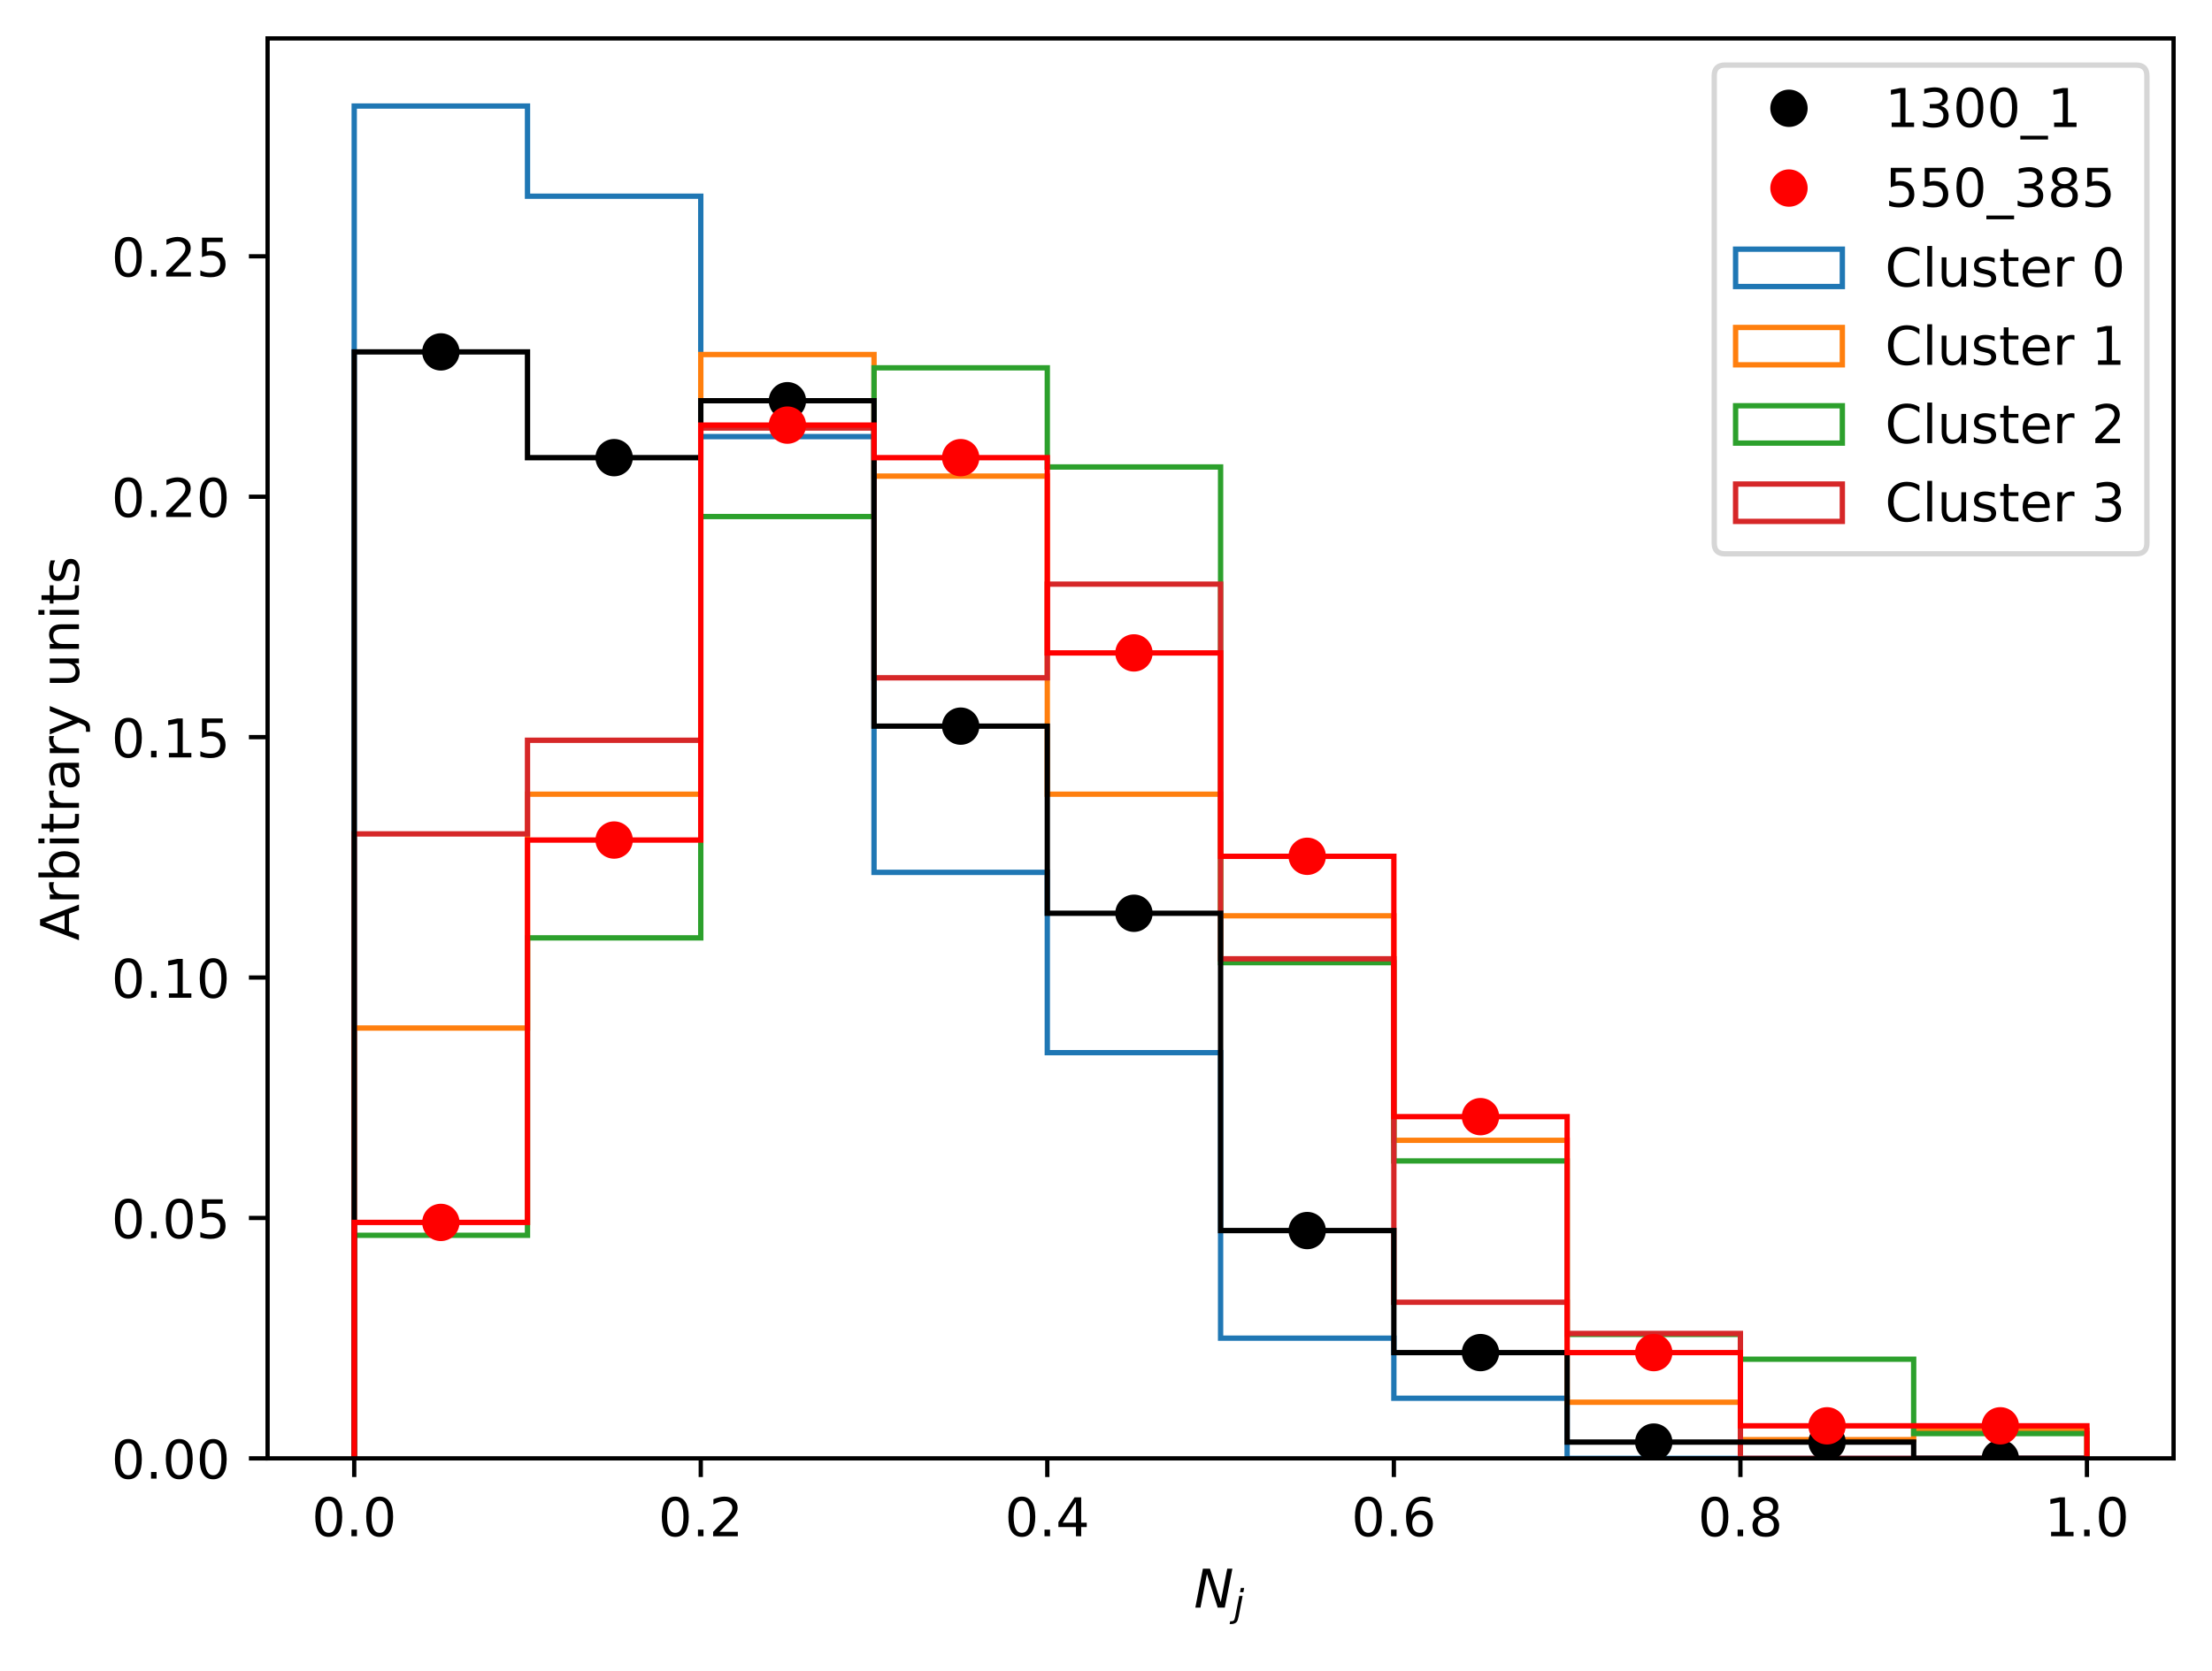 <?xml version="1.0" encoding="UTF-8"?>
<svg xmlns="http://www.w3.org/2000/svg" xmlns:xlink="http://www.w3.org/1999/xlink" width="414.457pt" height="313.184pt" viewBox="0 0 414.457 313.184" version="1.1">
<rect x="0" y="0" width="414.457" height="313.184" fill="#333333" stroke="none"/>
<defs>
<g>
<symbol overflow="visible" id="glyph0-0">
<path style="stroke:none;" d="M 3.18 -6.641 C 2.672 -6.641 2.289 -6.391 2.031 -5.891 C 1.77 -5.391 1.648 -4.641 1.648 -3.641 C 1.648 -2.641 1.77 -1.891 2.031 -1.391 C 2.289 -0.891 2.672 -0.641 3.18 -0.641 C 3.691 -0.641 4.07 -0.891 4.328 -1.391 C 4.578 -1.891 4.711 -2.641 4.711 -3.641 C 4.711 -4.641 4.578 -5.391 4.328 -5.891 C 4.07 -6.391 3.691 -6.641 3.18 -6.641 M 3.18 -7.422 C 3.988 -7.422 4.609 -7.09 5.051 -6.449 C 5.48 -5.801 5.699 -4.859 5.699 -3.641 C 5.699 -2.41 5.48 -1.469 5.051 -0.828 C 4.609 -0.191 3.988 0.129 3.18 0.129 C 2.359 0.129 1.73 -0.191 1.301 -0.828 C 0.871 -1.469 0.66 -2.41 0.66 -3.641 C 0.66 -4.859 0.871 -5.801 1.301 -6.449 C 1.73 -7.09 2.359 -7.422 3.18 -7.422 "/>
</symbol>
<symbol overflow="visible" id="glyph0-1">
<path style="stroke:none;" d="M 1.07 -1.238 L 2.102 -1.238 L 2.102 0 L 1.07 0 L 1.07 -1.238 "/>
</symbol>
<symbol overflow="visible" id="glyph0-2">
<path style="stroke:none;" d="M 1.922 -0.828 L 5.359 -0.828 L 5.359 0 L 0.73 0 L 0.73 -0.828 C 1.102 -1.211 1.609 -1.73 2.262 -2.391 C 2.898 -3.039 3.309 -3.461 3.48 -3.648 C 3.801 -4 4.02 -4.301 4.141 -4.551 C 4.262 -4.789 4.328 -5.039 4.328 -5.281 C 4.328 -5.66 4.191 -5.98 3.922 -6.219 C 3.648 -6.461 3.301 -6.59 2.859 -6.59 C 2.551 -6.59 2.219 -6.531 1.879 -6.43 C 1.539 -6.32 1.172 -6.16 0.781 -5.941 L 0.781 -6.941 C 1.18 -7.102 1.551 -7.219 1.891 -7.301 C 2.23 -7.379 2.551 -7.422 2.84 -7.422 C 3.59 -7.422 4.191 -7.23 4.641 -6.852 C 5.09 -6.469 5.32 -5.969 5.32 -5.34 C 5.32 -5.039 5.262 -4.75 5.148 -4.488 C 5.039 -4.219 4.84 -3.898 4.539 -3.539 C 4.461 -3.441 4.199 -3.172 3.762 -2.719 C 3.32 -2.27 2.711 -1.641 1.922 -0.828 "/>
</symbol>
<symbol overflow="visible" id="glyph0-3">
<path style="stroke:none;" d="M 3.781 -6.43 L 1.289 -2.539 L 3.781 -2.539 L 3.781 -6.43 M 3.52 -7.289 L 4.762 -7.289 L 4.762 -2.539 L 5.801 -2.539 L 5.801 -1.719 L 4.762 -1.719 L 4.762 0 L 3.781 0 L 3.781 -1.719 L 0.488 -1.719 L 0.488 -2.672 L 3.52 -7.289 "/>
</symbol>
<symbol overflow="visible" id="glyph0-4">
<path style="stroke:none;" d="M 3.301 -4.039 C 2.859 -4.039 2.512 -3.879 2.25 -3.578 C 1.988 -3.281 1.859 -2.859 1.859 -2.34 C 1.859 -1.809 1.988 -1.391 2.25 -1.09 C 2.512 -0.789 2.859 -0.641 3.301 -0.641 C 3.738 -0.641 4.09 -0.789 4.352 -1.09 C 4.609 -1.391 4.738 -1.809 4.738 -2.34 C 4.738 -2.859 4.609 -3.281 4.352 -3.578 C 4.09 -3.879 3.738 -4.039 3.301 -4.039 M 5.262 -7.129 L 5.262 -6.23 C 5.012 -6.352 4.762 -6.441 4.512 -6.5 C 4.25 -6.559 4 -6.59 3.762 -6.59 C 3.102 -6.59 2.602 -6.371 2.262 -5.93 C 1.922 -5.488 1.719 -4.82 1.68 -3.941 C 1.871 -4.219 2.109 -4.441 2.398 -4.59 C 2.691 -4.738 3.012 -4.82 3.359 -4.82 C 4.09 -4.82 4.672 -4.59 5.09 -4.148 C 5.512 -3.711 5.73 -3.102 5.73 -2.34 C 5.73 -1.59 5.5 -0.988 5.059 -0.539 C 4.621 -0.09 4.031 0.129 3.301 0.129 C 2.461 0.129 1.809 -0.191 1.371 -0.828 C 0.922 -1.469 0.699 -2.41 0.699 -3.641 C 0.699 -4.789 0.969 -5.711 1.52 -6.391 C 2.059 -7.07 2.801 -7.422 3.719 -7.422 C 3.961 -7.422 4.211 -7.391 4.469 -7.352 C 4.719 -7.301 4.98 -7.23 5.262 -7.129 "/>
</symbol>
<symbol overflow="visible" id="glyph0-5">
<path style="stroke:none;" d="M 3.18 -3.461 C 2.711 -3.461 2.34 -3.328 2.07 -3.078 C 1.801 -2.828 1.672 -2.488 1.672 -2.051 C 1.672 -1.609 1.801 -1.262 2.07 -1.012 C 2.34 -0.762 2.711 -0.641 3.18 -0.641 C 3.641 -0.641 4.012 -0.762 4.281 -1.02 C 4.551 -1.27 4.691 -1.609 4.691 -2.051 C 4.691 -2.488 4.551 -2.828 4.289 -3.078 C 4.02 -3.328 3.648 -3.461 3.18 -3.461 M 2.191 -3.879 C 1.77 -3.98 1.441 -4.18 1.199 -4.469 C 0.961 -4.762 0.852 -5.109 0.852 -5.531 C 0.852 -6.109 1.051 -6.57 1.469 -6.91 C 1.879 -7.25 2.449 -7.422 3.18 -7.422 C 3.898 -7.422 4.469 -7.25 4.891 -6.91 C 5.301 -6.57 5.512 -6.109 5.512 -5.531 C 5.512 -5.109 5.391 -4.762 5.148 -4.469 C 4.91 -4.18 4.59 -3.98 4.172 -3.879 C 4.641 -3.77 5.012 -3.551 5.281 -3.23 C 5.539 -2.91 5.68 -2.512 5.68 -2.051 C 5.68 -1.34 5.461 -0.801 5.031 -0.43 C 4.59 -0.051 3.98 0.129 3.18 0.129 C 2.371 0.129 1.75 -0.051 1.32 -0.43 C 0.891 -0.801 0.68 -1.34 0.68 -2.051 C 0.68 -2.512 0.809 -2.91 1.078 -3.23 C 1.34 -3.551 1.711 -3.77 2.191 -3.879 M 1.828 -5.441 C 1.828 -5.059 1.941 -4.762 2.18 -4.551 C 2.422 -4.34 2.75 -4.238 3.18 -4.238 C 3.602 -4.238 3.93 -4.34 4.172 -4.551 C 4.41 -4.762 4.531 -5.059 4.531 -5.441 C 4.531 -5.82 4.41 -6.109 4.172 -6.32 C 3.93 -6.531 3.602 -6.641 3.18 -6.641 C 2.75 -6.641 2.422 -6.531 2.18 -6.32 C 1.941 -6.109 1.828 -5.82 1.828 -5.441 "/>
</symbol>
<symbol overflow="visible" id="glyph0-6">
<path style="stroke:none;" d="M 1.238 -0.828 L 2.852 -0.828 L 2.852 -6.391 L 1.102 -6.039 L 1.102 -6.941 L 2.84 -7.289 L 3.828 -7.289 L 3.828 -0.828 L 5.441 -0.828 L 5.441 0 L 1.238 0 L 1.238 -0.828 "/>
</symbol>
<symbol overflow="visible" id="glyph0-7">
<path style="stroke:none;" d="M 1.078 -7.289 L 4.949 -7.289 L 4.949 -6.461 L 1.98 -6.461 L 1.98 -4.672 C 2.121 -4.719 2.27 -4.762 2.41 -4.781 C 2.551 -4.801 2.699 -4.82 2.84 -4.82 C 3.648 -4.82 4.289 -4.59 4.77 -4.148 C 5.25 -3.699 5.488 -3.102 5.488 -2.34 C 5.488 -1.551 5.238 -0.941 4.75 -0.512 C 4.262 -0.078 3.57 0.129 2.691 0.129 C 2.379 0.129 2.07 0.102 1.75 0.059 C 1.43 0.012 1.109 -0.059 0.77 -0.172 L 0.77 -1.16 C 1.059 -1 1.359 -0.879 1.68 -0.801 C 1.988 -0.719 2.32 -0.691 2.672 -0.691 C 3.23 -0.691 3.68 -0.828 4.012 -1.129 C 4.328 -1.43 4.5 -1.828 4.5 -2.34 C 4.5 -2.84 4.328 -3.238 4.012 -3.539 C 3.68 -3.84 3.23 -3.988 2.672 -3.988 C 2.41 -3.988 2.141 -3.961 1.879 -3.898 C 1.621 -3.84 1.352 -3.75 1.078 -3.629 L 1.078 -7.289 "/>
</symbol>
<symbol overflow="visible" id="glyph0-8">
<path style="stroke:none;" d="M 4.059 -3.93 C 4.531 -3.828 4.898 -3.621 5.16 -3.301 C 5.422 -2.98 5.559 -2.578 5.559 -2.121 C 5.559 -1.398 5.309 -0.84 4.82 -0.449 C 4.32 -0.059 3.621 0.129 2.711 0.129 C 2.398 0.129 2.078 0.102 1.762 0.039 C 1.441 -0.012 1.102 -0.102 0.762 -0.219 L 0.762 -1.172 C 1.031 -1.012 1.328 -0.891 1.66 -0.809 C 1.98 -0.73 2.32 -0.691 2.68 -0.691 C 3.301 -0.691 3.77 -0.809 4.09 -1.051 C 4.41 -1.289 4.578 -1.648 4.578 -2.121 C 4.578 -2.539 4.43 -2.879 4.129 -3.121 C 3.828 -3.359 3.41 -3.488 2.871 -3.488 L 2.02 -3.488 L 2.02 -4.301 L 2.91 -4.301 C 3.391 -4.301 3.762 -4.391 4.02 -4.59 C 4.281 -4.781 4.41 -5.059 4.41 -5.43 C 4.41 -5.801 4.27 -6.09 4.012 -6.289 C 3.738 -6.488 3.359 -6.59 2.871 -6.59 C 2.602 -6.59 2.309 -6.559 2 -6.5 C 1.691 -6.441 1.352 -6.352 0.98 -6.23 L 0.98 -7.109 C 1.352 -7.211 1.699 -7.289 2.031 -7.34 C 2.352 -7.391 2.66 -7.422 2.961 -7.422 C 3.699 -7.422 4.289 -7.25 4.73 -6.91 C 5.172 -6.57 5.391 -6.109 5.391 -5.531 C 5.391 -5.129 5.27 -4.789 5.039 -4.512 C 4.809 -4.23 4.48 -4.031 4.059 -3.93 "/>
</symbol>
<symbol overflow="visible" id="glyph0-9">
<path style="stroke:none;" d="M 5.102 1.648 L 5.102 2.352 L -0.09 2.352 L -0.09 1.648 L 5.102 1.648 "/>
</symbol>
<symbol overflow="visible" id="glyph0-10">
<path style="stroke:none;" d="M 6.441 -6.73 L 6.441 -5.691 C 6.102 -5.988 5.75 -6.219 5.371 -6.379 C 4.988 -6.531 4.602 -6.609 4.18 -6.609 C 3.34 -6.609 2.699 -6.352 2.262 -5.84 C 1.82 -5.328 1.602 -4.602 1.602 -3.641 C 1.602 -2.68 1.82 -1.941 2.262 -1.43 C 2.699 -0.922 3.34 -0.672 4.18 -0.672 C 4.602 -0.672 4.988 -0.738 5.371 -0.898 C 5.75 -1.051 6.102 -1.281 6.441 -1.59 L 6.441 -0.559 C 6.09 -0.32 5.719 -0.148 5.34 -0.039 C 4.961 0.07 4.551 0.129 4.121 0.129 C 3.02 0.129 2.148 -0.199 1.512 -0.871 C 0.871 -1.539 0.559 -2.461 0.559 -3.641 C 0.559 -4.809 0.871 -5.73 1.512 -6.41 C 2.148 -7.078 3.02 -7.422 4.121 -7.422 C 4.559 -7.422 4.969 -7.359 5.352 -7.25 C 5.73 -7.129 6.102 -6.961 6.441 -6.73 "/>
</symbol>
<symbol overflow="visible" id="glyph0-11">
<path style="stroke:none;" d="M 0.941 -7.602 L 1.84 -7.602 L 1.84 0 L 0.941 0 L 0.941 -7.602 "/>
</symbol>
<symbol overflow="visible" id="glyph0-12">
<path style="stroke:none;" d="M 0.852 -2.16 L 0.852 -5.469 L 1.75 -5.469 L 1.75 -2.191 C 1.75 -1.672 1.852 -1.289 2.051 -1.031 C 2.25 -0.77 2.551 -0.641 2.961 -0.641 C 3.441 -0.641 3.828 -0.789 4.109 -1.102 C 4.391 -1.41 4.531 -1.828 4.531 -2.371 L 4.531 -5.469 L 5.43 -5.469 L 5.43 0 L 4.531 0 L 4.531 -0.84 C 4.309 -0.5 4.051 -0.262 3.77 -0.102 C 3.48 0.051 3.148 0.129 2.77 0.129 C 2.141 0.129 1.66 -0.059 1.34 -0.449 C 1.012 -0.828 0.852 -1.398 0.852 -2.16 M 3.109 -5.602 L 3.109 -5.602 "/>
</symbol>
<symbol overflow="visible" id="glyph0-13">
<path style="stroke:none;" d="M 4.43 -5.309 L 4.43 -4.461 C 4.172 -4.578 3.91 -4.68 3.641 -4.75 C 3.359 -4.809 3.078 -4.852 2.789 -4.852 C 2.34 -4.852 2 -4.781 1.781 -4.641 C 1.559 -4.5 1.449 -4.301 1.449 -4.031 C 1.449 -3.82 1.531 -3.66 1.691 -3.539 C 1.852 -3.422 2.172 -3.301 2.648 -3.199 L 2.961 -3.129 C 3.602 -2.988 4.051 -2.789 4.32 -2.551 C 4.578 -2.301 4.719 -1.949 4.719 -1.512 C 4.719 -1 4.52 -0.602 4.121 -0.309 C 3.719 -0.012 3.16 0.129 2.461 0.129 C 2.16 0.129 1.859 0.102 1.539 0.051 C 1.219 0 0.891 -0.078 0.539 -0.199 L 0.539 -1.129 C 0.871 -0.949 1.199 -0.82 1.52 -0.738 C 1.84 -0.648 2.16 -0.609 2.48 -0.609 C 2.898 -0.609 3.23 -0.68 3.461 -0.82 C 3.68 -0.961 3.801 -1.172 3.801 -1.441 C 3.801 -1.68 3.711 -1.871 3.551 -2 C 3.391 -2.129 3.031 -2.262 2.469 -2.379 L 2.16 -2.449 C 1.602 -2.57 1.191 -2.75 0.949 -2.988 C 0.699 -3.23 0.578 -3.559 0.578 -3.988 C 0.578 -4.5 0.762 -4.898 1.121 -5.18 C 1.48 -5.461 2 -5.602 2.68 -5.602 C 3.012 -5.602 3.32 -5.57 3.621 -5.52 C 3.91 -5.469 4.18 -5.398 4.43 -5.309 "/>
</symbol>
<symbol overflow="visible" id="glyph0-14">
<path style="stroke:none;" d="M 1.828 -7.02 L 1.828 -5.469 L 3.68 -5.469 L 3.68 -4.77 L 1.828 -4.77 L 1.828 -1.801 C 1.828 -1.352 1.891 -1.059 2.012 -0.941 C 2.129 -0.809 2.379 -0.75 2.762 -0.75 L 3.68 -0.75 L 3.68 0 L 2.762 0 C 2.059 0 1.578 -0.129 1.32 -0.391 C 1.059 -0.648 0.93 -1.121 0.93 -1.801 L 0.93 -4.77 L 0.27 -4.77 L 0.27 -5.469 L 0.93 -5.469 L 0.93 -7.02 L 1.828 -7.02 "/>
</symbol>
<symbol overflow="visible" id="glyph0-15">
<path style="stroke:none;" d="M 5.621 -2.961 L 5.621 -2.52 L 1.488 -2.52 C 1.531 -1.898 1.711 -1.422 2.051 -1.102 C 2.379 -0.781 2.84 -0.621 3.441 -0.621 C 3.781 -0.621 4.121 -0.66 4.441 -0.738 C 4.762 -0.82 5.09 -0.949 5.41 -1.129 L 5.41 -0.281 C 5.09 -0.141 4.762 -0.031 4.422 0.031 C 4.078 0.09 3.73 0.129 3.391 0.129 C 2.512 0.129 1.82 -0.121 1.309 -0.621 C 0.801 -1.121 0.551 -1.809 0.551 -2.68 C 0.551 -3.57 0.789 -4.281 1.27 -4.809 C 1.75 -5.328 2.41 -5.602 3.23 -5.602 C 3.969 -5.602 4.551 -5.359 4.98 -4.891 C 5.398 -4.41 5.621 -3.77 5.621 -2.961 M 4.719 -3.219 C 4.711 -3.711 4.57 -4.102 4.309 -4.398 C 4.039 -4.691 3.68 -4.84 3.238 -4.84 C 2.738 -4.84 2.34 -4.691 2.039 -4.41 C 1.738 -4.129 1.559 -3.73 1.52 -3.219 L 4.719 -3.219 "/>
</symbol>
<symbol overflow="visible" id="glyph0-16">
<path style="stroke:none;" d="M 4.109 -4.629 C 4.012 -4.691 3.898 -4.73 3.781 -4.762 C 3.66 -4.781 3.531 -4.801 3.391 -4.801 C 2.879 -4.801 2.488 -4.629 2.219 -4.301 C 1.941 -3.969 1.809 -3.5 1.809 -2.879 L 1.809 0 L 0.91 0 L 0.91 -5.469 L 1.809 -5.469 L 1.809 -4.621 C 1.988 -4.949 2.238 -5.199 2.539 -5.359 C 2.84 -5.52 3.211 -5.602 3.648 -5.602 C 3.711 -5.602 3.781 -5.59 3.859 -5.59 C 3.93 -5.578 4.012 -5.57 4.109 -5.551 L 4.109 -4.629 "/>
</symbol>
<symbol overflow="visible" id="glyph0-17">
<path style="stroke:none;" d=""/>
</symbol>
<symbol overflow="visible" id="glyph1-0">
<path style="stroke:none;" d="M 1.691 -7.289 L 3.02 -7.289 L 5.031 -1.039 L 6.25 -7.289 L 7.211 -7.289 L 5.789 0 L 4.461 0 L 2.449 -6.289 L 1.23 0 L 0.27 0 L 1.691 -7.289 "/>
</symbol>
<symbol overflow="visible" id="glyph2-0">
<path style="stroke:none;" d="M 1.016 -3.828 L 1.645 -3.828 L 0.891 0.062 L 0.883 0.078 C 0.797 0.512 0.699 0.805 0.594 0.973 C 0.488 1.129 0.344 1.238 0.148 1.324 C -0.043 1.406 -0.273 1.449 -0.547 1.449 L -0.785 1.449 L -0.68 0.918 L -0.52 0.918 C -0.266 0.918 -0.098 0.859 0 0.762 C 0.098 0.656 0.188 0.426 0.258 0.062 L 1.016 -3.828 M 1.309 -5.32 L 1.938 -5.32 L 1.785 -4.523 L 1.156 -4.523 L 1.309 -5.32 "/>
</symbol>
<symbol overflow="visible" id="glyph3-0">
<path style="stroke:none;" d="M -6.32 -3.422 L -2.691 -2.078 L -2.691 -4.762 L -6.32 -3.422 M -7.289 -2.859 L -7.289 -3.98 L 0 -6.762 L 0 -5.73 L -1.871 -5.07 L -1.871 -1.781 L 0 -1.121 L 0 -0.078 L -7.289 -2.859 "/>
</symbol>
<symbol overflow="visible" id="glyph3-1">
<path style="stroke:none;" d="M -4.629 -4.109 C -4.691 -4.012 -4.73 -3.898 -4.762 -3.781 C -4.781 -3.66 -4.801 -3.531 -4.801 -3.391 C -4.801 -2.879 -4.629 -2.488 -4.301 -2.219 C -3.969 -1.941 -3.5 -1.809 -2.879 -1.809 L 0 -1.809 L 0 -0.91 L -5.469 -0.91 L -5.469 -1.809 L -4.621 -1.809 C -4.949 -1.988 -5.199 -2.238 -5.359 -2.539 C -5.52 -2.84 -5.602 -3.211 -5.602 -3.648 C -5.602 -3.711 -5.59 -3.781 -5.59 -3.859 C -5.578 -3.93 -5.57 -4.012 -5.551 -4.109 L -4.629 -4.109 "/>
</symbol>
<symbol overflow="visible" id="glyph3-2">
<path style="stroke:none;" d="M -2.73 -4.871 C -3.391 -4.871 -3.898 -4.73 -4.281 -4.461 C -4.66 -4.18 -4.852 -3.809 -4.852 -3.34 C -4.852 -2.859 -4.66 -2.488 -4.281 -2.219 C -3.898 -1.941 -3.391 -1.809 -2.73 -1.809 C -2.07 -1.809 -1.551 -1.941 -1.172 -2.219 C -0.789 -2.488 -0.609 -2.859 -0.609 -3.34 C -0.609 -3.809 -0.789 -4.18 -1.172 -4.461 C -1.551 -4.73 -2.07 -4.871 -2.73 -4.871 M -4.641 -1.809 C -4.961 -1.988 -5.199 -2.23 -5.359 -2.52 C -5.52 -2.809 -5.602 -3.16 -5.602 -3.559 C -5.602 -4.219 -5.328 -4.762 -4.809 -5.18 C -4.281 -5.59 -3.59 -5.801 -2.73 -5.801 C -1.871 -5.801 -1.172 -5.59 -0.648 -5.18 C -0.129 -4.762 0.129 -4.219 0.129 -3.559 C 0.129 -3.16 0.051 -2.809 -0.102 -2.52 C -0.25 -2.23 -0.488 -1.988 -0.82 -1.809 L 0 -1.809 L 0 -0.91 L -7.602 -0.91 L -7.602 -1.809 L -4.641 -1.809 "/>
</symbol>
<symbol overflow="visible" id="glyph3-3">
<path style="stroke:none;" d="M -5.469 -0.941 L -5.469 -1.84 L 0 -1.84 L 0 -0.941 L -5.469 -0.941 M -7.602 -0.941 L -7.602 -1.84 L -6.461 -1.84 L -6.461 -0.941 L -7.602 -0.941 "/>
</symbol>
<symbol overflow="visible" id="glyph3-4">
<path style="stroke:none;" d="M -7.02 -1.828 L -5.469 -1.828 L -5.469 -3.68 L -4.77 -3.68 L -4.77 -1.828 L -1.801 -1.828 C -1.352 -1.828 -1.059 -1.891 -0.941 -2.012 C -0.809 -2.129 -0.75 -2.379 -0.75 -2.762 L -0.75 -3.68 L 0 -3.68 L 0 -2.762 C 0 -2.059 -0.129 -1.578 -0.391 -1.32 C -0.648 -1.059 -1.121 -0.93 -1.801 -0.93 L -4.77 -0.93 L -4.77 -0.27 L -5.469 -0.27 L -5.469 -0.93 L -7.02 -0.93 L -7.02 -1.828 "/>
</symbol>
<symbol overflow="visible" id="glyph3-5">
<path style="stroke:none;" d="M -2.75 -3.43 C -2.75 -2.699 -2.66 -2.199 -2.5 -1.922 C -2.328 -1.641 -2.051 -1.5 -1.648 -1.5 C -1.328 -1.5 -1.07 -1.602 -0.891 -1.809 C -0.699 -2.02 -0.609 -2.309 -0.609 -2.672 C -0.609 -3.172 -0.781 -3.57 -1.141 -3.871 C -1.488 -4.172 -1.961 -4.32 -2.551 -4.32 L -2.75 -4.32 L -2.75 -3.43 M -3.121 -5.219 L 0 -5.219 L 0 -4.32 L -0.828 -4.32 C -0.488 -4.109 -0.25 -3.852 -0.102 -3.551 C 0.051 -3.25 0.129 -2.871 0.129 -2.43 C 0.129 -1.871 -0.02 -1.422 -0.328 -1.09 C -0.641 -0.762 -1.059 -0.602 -1.59 -0.602 C -2.199 -0.602 -2.66 -0.801 -2.98 -1.219 C -3.289 -1.629 -3.449 -2.238 -3.449 -3.059 L -3.449 -4.32 L -3.539 -4.32 C -3.949 -4.32 -4.27 -4.18 -4.5 -3.91 C -4.719 -3.641 -4.84 -3.262 -4.84 -2.77 C -4.84 -2.449 -4.801 -2.148 -4.719 -1.852 C -4.641 -1.551 -4.531 -1.27 -4.391 -1 L -5.219 -1 C -5.34 -1.32 -5.441 -1.641 -5.5 -1.949 C -5.559 -2.262 -5.602 -2.559 -5.602 -2.859 C -5.602 -3.648 -5.391 -4.238 -4.98 -4.629 C -4.57 -5.02 -3.949 -5.219 -3.121 -5.219 "/>
</symbol>
<symbol overflow="visible" id="glyph3-6">
<path style="stroke:none;" d="M 0.5 -3.219 C 1.141 -2.961 1.57 -2.711 1.77 -2.469 C 1.969 -2.23 2.07 -1.91 2.07 -1.512 L 2.07 -0.789 L 1.32 -0.789 L 1.32 -1.32 C 1.32 -1.559 1.262 -1.75 1.141 -1.891 C 1.02 -2.031 0.75 -2.18 0.309 -2.352 L -0.09 -2.512 L -5.469 -0.301 L -5.469 -1.25 L -1.191 -2.961 L -5.469 -4.672 L -5.469 -5.621 L 0.5 -3.219 "/>
</symbol>
<symbol overflow="visible" id="glyph3-7">
<path style="stroke:none;" d=""/>
</symbol>
<symbol overflow="visible" id="glyph3-8">
<path style="stroke:none;" d="M -2.16 -0.852 L -5.469 -0.852 L -5.469 -1.75 L -2.191 -1.75 C -1.672 -1.75 -1.289 -1.852 -1.031 -2.051 C -0.77 -2.25 -0.641 -2.551 -0.641 -2.961 C -0.641 -3.441 -0.789 -3.828 -1.102 -4.109 C -1.41 -4.391 -1.828 -4.531 -2.371 -4.531 L -5.469 -4.531 L -5.469 -5.43 L 0 -5.43 L 0 -4.531 L -0.84 -4.531 C -0.5 -4.309 -0.262 -4.051 -0.102 -3.77 C 0.051 -3.48 0.129 -3.148 0.129 -2.77 C 0.129 -2.141 -0.059 -1.66 -0.449 -1.34 C -0.828 -1.012 -1.398 -0.852 -2.16 -0.852 M -5.602 -3.109 L -5.602 -3.109 "/>
</symbol>
<symbol overflow="visible" id="glyph3-9">
<path style="stroke:none;" d="M -3.301 -5.488 L 0 -5.488 L 0 -4.59 L -3.27 -4.59 C -3.789 -4.59 -4.172 -4.48 -4.43 -4.281 C -4.691 -4.078 -4.82 -3.781 -4.82 -3.379 C -4.82 -2.891 -4.66 -2.512 -4.352 -2.23 C -4.039 -1.949 -3.621 -1.809 -3.09 -1.809 L 0 -1.809 L 0 -0.91 L -5.469 -0.91 L -5.469 -1.809 L -4.621 -1.809 C -4.941 -2.02 -5.191 -2.27 -5.352 -2.57 C -5.512 -2.859 -5.602 -3.199 -5.602 -3.578 C -5.602 -4.199 -5.398 -4.68 -5.012 -5 C -4.621 -5.32 -4.051 -5.488 -3.301 -5.488 "/>
</symbol>
<symbol overflow="visible" id="glyph3-10">
<path style="stroke:none;" d="M -5.309 -4.43 L -4.461 -4.43 C -4.578 -4.172 -4.68 -3.91 -4.75 -3.641 C -4.809 -3.359 -4.852 -3.078 -4.852 -2.789 C -4.852 -2.34 -4.781 -2 -4.641 -1.781 C -4.5 -1.559 -4.301 -1.449 -4.031 -1.449 C -3.82 -1.449 -3.66 -1.531 -3.539 -1.691 C -3.422 -1.852 -3.301 -2.172 -3.199 -2.648 L -3.129 -2.961 C -2.988 -3.602 -2.789 -4.051 -2.551 -4.32 C -2.301 -4.578 -1.949 -4.719 -1.512 -4.719 C -1 -4.719 -0.602 -4.52 -0.309 -4.121 C -0.012 -3.719 0.129 -3.16 0.129 -2.461 C 0.129 -2.16 0.102 -1.859 0.051 -1.539 C 0 -1.219 -0.078 -0.891 -0.199 -0.539 L -1.129 -0.539 C -0.949 -0.871 -0.82 -1.199 -0.738 -1.52 C -0.648 -1.84 -0.609 -2.16 -0.609 -2.48 C -0.609 -2.898 -0.68 -3.23 -0.82 -3.461 C -0.961 -3.68 -1.172 -3.801 -1.441 -3.801 C -1.68 -3.801 -1.871 -3.711 -2 -3.551 C -2.129 -3.391 -2.262 -3.031 -2.379 -2.469 L -2.449 -2.16 C -2.57 -1.602 -2.75 -1.191 -2.988 -0.949 C -3.23 -0.699 -3.559 -0.578 -3.988 -0.578 C -4.5 -0.578 -4.898 -0.762 -5.18 -1.121 C -5.461 -1.48 -5.602 -2 -5.602 -2.68 C -5.602 -3.012 -5.57 -3.32 -5.52 -3.621 C -5.469 -3.91 -5.398 -4.18 -5.309 -4.43 "/>
</symbol>
</g>
<clipPath id="clip1">
  <path d="M 0 0 L 414.457 0 L 414.457 313.184 L 0 313.184 Z M 0 0 "/>
</clipPath>
<clipPath id="clip2">
  <path d="M 65 19 L 392 19 L 392 273.312 L 65 273.312 Z M 65 19 "/>
</clipPath>
<clipPath id="clip3">
  <path d="M 65 65 L 392 65 L 392 273.312 L 65 273.312 Z M 65 65 "/>
</clipPath>
<clipPath id="clip4">
  <path d="M 65 68 L 392 68 L 392 273.312 L 65 273.312 Z M 65 68 "/>
</clipPath>
<clipPath id="clip5">
  <path d="M 65 79 L 392 79 L 392 273.312 L 65 273.312 Z M 65 79 "/>
</clipPath>
<clipPath id="clip6">
  <path d="M 65 65 L 392 65 L 392 273.312 L 65 273.312 Z M 65 65 "/>
</clipPath>
<clipPath id="clip7">
  <path d="M 65 79 L 392 79 L 392 273.312 L 65 273.312 Z M 65 79 "/>
</clipPath>
<clipPath id="clip8">
  <path d="M 79.102 62.449 L 86 62.449 L 86 69 L 79.102 69 Z M 79.102 62.449 "/>
</clipPath>
<clipPath id="clip9">
  <path d="M 79.102 62.449 L 86.102 62.449 L 86.102 69.449 L 79.102 69.449 Z M 79.102 62.449 "/>
</clipPath>
<clipPath id="clip10">
  <path d="M 112 82.27 L 118.57 82.27 L 118.57 89 L 112 89 Z M 112 82.27 "/>
</clipPath>
<clipPath id="clip11">
  <path d="M 111.57 82.27 L 118.57 82.27 L 118.57 89.27 L 111.57 89.27 Z M 111.57 82.27 "/>
</clipPath>
<clipPath id="clip12">
  <path d="M 144.035 72 L 151 72 L 151 78.598 L 144.035 78.598 Z M 144.035 72 "/>
</clipPath>
<clipPath id="clip13">
  <path d="M 144.035 71.598 L 151.035 71.598 L 151.035 78.598 L 144.035 78.598 Z M 144.035 71.598 "/>
</clipPath>
<clipPath id="clip14">
  <path d="M 177 133 L 183 133 L 183 139.586 L 177 139.586 Z M 177 133 "/>
</clipPath>
<clipPath id="clip15">
  <path d="M 176.5 132.586 L 183.5 132.586 L 183.5 139.586 L 176.5 139.586 Z M 176.5 132.586 "/>
</clipPath>
<clipPath id="clip16">
  <path d="M 209 168 L 215.965 168 L 215.965 174.656 L 209 174.656 Z M 209 168 "/>
</clipPath>
<clipPath id="clip17">
  <path d="M 208.965 167.656 L 215.965 167.656 L 215.965 174.656 L 208.965 174.656 Z M 208.965 167.656 "/>
</clipPath>
<clipPath id="clip18">
  <path d="M 241.43 227.121 L 248 227.121 L 248 234 L 241.43 234 Z M 241.43 227.121 "/>
</clipPath>
<clipPath id="clip19">
  <path d="M 241.43 227.121 L 248.43 227.121 L 248.43 234.121 L 241.43 234.121 Z M 241.43 227.121 "/>
</clipPath>
<clipPath id="clip20">
  <path d="M 274 250 L 280.895 250 L 280.895 256.992 L 274 256.992 Z M 274 250 "/>
</clipPath>
<clipPath id="clip21">
  <path d="M 273.895 249.992 L 280.895 249.992 L 280.895 256.992 L 273.895 256.992 Z M 273.895 249.992 "/>
</clipPath>
<clipPath id="clip22">
  <path d="M 306.359 267 L 313 267 L 313 273.312 L 306.359 273.312 Z M 306.359 267 "/>
</clipPath>
<clipPath id="clip23">
  <path d="M 306.359 266.762 L 313.359 266.762 L 313.359 273.312 L 306.359 273.312 Z M 306.359 266.762 "/>
</clipPath>
<clipPath id="clip24">
  <path d="M 339 267 L 345.828 267 L 345.828 273.312 L 339 273.312 Z M 339 267 "/>
</clipPath>
<clipPath id="clip25">
  <path d="M 338.828 266.762 L 345.828 266.762 L 345.828 273.312 L 338.828 273.312 Z M 338.828 266.762 "/>
</clipPath>
<clipPath id="clip26">
  <path d="M 371.293 270 L 378 270 L 378 273.312 L 371.293 273.312 Z M 371.293 270 "/>
</clipPath>
<clipPath id="clip27">
  <path d="M 371.293 269.812 L 378.293 269.812 L 378.293 273.312 L 371.293 273.312 Z M 371.293 269.812 "/>
</clipPath>
<clipPath id="clip28">
  <path d="M 79.102 226 L 86 226 L 86 232.594 L 79.102 232.594 Z M 79.102 226 "/>
</clipPath>
<clipPath id="clip29">
  <path d="M 79.102 225.594 L 86.102 225.594 L 86.102 232.594 L 79.102 232.594 Z M 79.102 225.594 "/>
</clipPath>
<clipPath id="clip30">
  <path d="M 112 154 L 118.57 154 L 118.57 160.934 L 112 160.934 Z M 112 154 "/>
</clipPath>
<clipPath id="clip31">
  <path d="M 111.57 153.934 L 118.57 153.934 L 118.57 160.934 L 111.57 160.934 Z M 111.57 153.934 "/>
</clipPath>
<clipPath id="clip32">
  <path d="M 144.035 76.172 L 151 76.172 L 151 83 L 144.035 83 Z M 144.035 76.172 "/>
</clipPath>
<clipPath id="clip33">
  <path d="M 144.035 76.172 L 151.035 76.172 L 151.035 83.172 L 144.035 83.172 Z M 144.035 76.172 "/>
</clipPath>
<clipPath id="clip34">
  <path d="M 177 82.27 L 183 82.27 L 183 89 L 177 89 Z M 177 82.27 "/>
</clipPath>
<clipPath id="clip35">
  <path d="M 176.5 82.27 L 183.5 82.27 L 183.5 89.27 L 176.5 89.27 Z M 176.5 82.27 "/>
</clipPath>
<clipPath id="clip36">
  <path d="M 209 119 L 215.965 119 L 215.965 125.863 L 209 125.863 Z M 209 119 "/>
</clipPath>
<clipPath id="clip37">
  <path d="M 208.965 118.863 L 215.965 118.863 L 215.965 125.863 L 208.965 125.863 Z M 208.965 118.863 "/>
</clipPath>
<clipPath id="clip38">
  <path d="M 241.43 157 L 248 157 L 248 163.98 L 241.43 163.98 Z M 241.43 157 "/>
</clipPath>
<clipPath id="clip39">
  <path d="M 241.43 156.98 L 248.43 156.98 L 248.43 163.98 L 241.43 163.98 Z M 241.43 156.98 "/>
</clipPath>
<clipPath id="clip40">
  <path d="M 274 206 L 280.895 206 L 280.895 212.773 L 274 212.773 Z M 274 206 "/>
</clipPath>
<clipPath id="clip41">
  <path d="M 273.895 205.773 L 280.895 205.773 L 280.895 212.773 L 273.895 212.773 Z M 273.895 205.773 "/>
</clipPath>
<clipPath id="clip42">
  <path d="M 306.359 250 L 313 250 L 313 256.992 L 306.359 256.992 Z M 306.359 250 "/>
</clipPath>
<clipPath id="clip43">
  <path d="M 306.359 249.992 L 313.359 249.992 L 313.359 256.992 L 306.359 256.992 Z M 306.359 249.992 "/>
</clipPath>
<clipPath id="clip44">
  <path d="M 339 264 L 345.828 264 L 345.828 270.715 L 339 270.715 Z M 339 264 "/>
</clipPath>
<clipPath id="clip45">
  <path d="M 338.828 263.715 L 345.828 263.715 L 345.828 270.715 L 338.828 270.715 Z M 338.828 263.715 "/>
</clipPath>
<clipPath id="clip46">
  <path d="M 371.293 264 L 378 264 L 378 270.715 L 371.293 270.715 Z M 371.293 264 "/>
</clipPath>
<clipPath id="clip47">
  <path d="M 371.293 263.715 L 378.293 263.715 L 378.293 270.715 L 371.293 270.715 Z M 371.293 263.715 "/>
</clipPath>
<clipPath id="clip48">
  <path d="M 307 0 L 414.457 0 L 414.457 118 L 307 118 Z M 307 0 "/>
</clipPath>
</defs>
<g id="surface1">
<g clip-path="url(#clip1)" clip-rule="nonzero">
<path style=" stroke:none;fill-rule:nonzero;fill:rgb(100%,100%,100%);fill-opacity:1;" d="M 0 313.184 L 414.457 313.184 L 414.457 0 L 0 0 Z M 0 313.184 "/>
</g>
<path style=" stroke:none;fill-rule:nonzero;fill:rgb(100%,100%,100%);fill-opacity:1;" d="M 50.137 273.312 L 407.258 273.312 L 407.258 7.199 L 50.137 7.199 Z M 50.137 273.312 "/>
<g clip-path="url(#clip2)" clip-rule="nonzero">
<path style="fill:none;stroke-width:1;stroke-linecap:butt;stroke-linejoin:miter;stroke:rgb(12.157%,46.666%,70.587%);stroke-opacity:1;stroke-miterlimit:10;" d="M 66.371 39.871 L 66.371 293.313 L 98.836 293.313 L 98.836 276.414 L 131.301 276.414 L 131.301 231.36 L 163.766 231.36 L 163.766 149.696 L 196.23 149.696 L 196.23 115.903 L 228.699 115.903 L 228.699 62.399 L 261.164 62.399 L 261.164 51.137 L 293.629 51.137 L 293.629 39.871 L 391.023 39.871 " transform="matrix(1,0,0,-1,0,313.184)"/>
</g>
<g clip-path="url(#clip3)" clip-rule="nonzero">
<path style="fill:none;stroke-width:1;stroke-linecap:butt;stroke-linejoin:miter;stroke:rgb(100%,49.803%,5.49%);stroke-opacity:1;stroke-miterlimit:10;" d="M 66.371 39.871 L 66.371 120.516 L 98.836 120.516 L 98.836 164.344 L 131.301 164.344 L 131.301 246.742 L 163.766 246.742 L 163.766 223.953 L 196.23 223.953 L 196.23 164.344 L 228.699 164.344 L 228.699 141.555 L 261.164 141.555 L 261.164 99.481 L 293.629 99.481 L 293.629 50.391 L 326.094 50.391 L 326.094 43.379 L 358.559 43.379 L 358.559 45.133 L 391.023 45.133 L 391.023 39.871 " transform="matrix(1,0,0,-1,0,313.184)"/>
</g>
<g clip-path="url(#clip4)" clip-rule="nonzero">
<path style="fill:none;stroke-width:1;stroke-linecap:butt;stroke-linejoin:miter;stroke:rgb(17.255%,62.744%,17.255%);stroke-opacity:1;stroke-miterlimit:10;" d="M 66.371 39.871 L 66.371 81.676 L 98.836 81.676 L 98.836 137.414 L 131.301 137.414 L 131.301 216.379 L 163.766 216.379 L 163.766 244.25 L 196.23 244.25 L 196.23 225.668 L 228.699 225.668 L 228.699 132.77 L 261.164 132.77 L 261.164 95.61 L 293.629 95.61 L 293.629 63.098 L 326.094 63.098 L 326.094 58.453 L 358.559 58.453 L 358.559 44.516 L 391.023 44.516 L 391.023 39.871 " transform="matrix(1,0,0,-1,0,313.184)"/>
</g>
<g clip-path="url(#clip5)" clip-rule="nonzero">
<path style="fill:none;stroke-width:1;stroke-linecap:butt;stroke-linejoin:miter;stroke:rgb(83.92%,15.294%,15.686%);stroke-opacity:1;stroke-miterlimit:10;" d="M 66.371 39.871 L 66.371 156.899 L 98.836 156.899 L 98.836 174.453 L 131.301 174.453 L 131.301 232.969 L 163.766 232.969 L 163.766 186.157 L 196.23 186.157 L 196.23 203.711 L 228.699 203.711 L 228.699 133.496 L 261.164 133.496 L 261.164 69.129 L 293.629 69.129 L 293.629 63.278 L 326.094 63.278 L 326.094 39.871 L 391.023 39.871 " transform="matrix(1,0,0,-1,0,313.184)"/>
</g>
<g clip-path="url(#clip6)" clip-rule="nonzero">
<path style="fill:none;stroke-width:1;stroke-linecap:butt;stroke-linejoin:miter;stroke:rgb(0%,0%,0%);stroke-opacity:1;stroke-miterlimit:10;" d="M 66.371 39.871 L 66.371 247.235 L 98.836 247.235 L 98.836 227.414 L 131.301 227.414 L 131.301 238.086 L 163.766 238.086 L 163.766 177.098 L 196.23 177.098 L 196.23 142.028 L 228.699 142.028 L 228.699 82.563 L 261.164 82.563 L 261.164 59.692 L 293.629 59.692 L 293.629 42.922 L 358.559 42.922 L 358.559 39.871 L 391.023 39.871 " transform="matrix(1,0,0,-1,0,313.184)"/>
</g>
<g clip-path="url(#clip7)" clip-rule="nonzero">
<path style="fill:none;stroke-width:1;stroke-linecap:butt;stroke-linejoin:miter;stroke:rgb(100%,0%,0%);stroke-opacity:1;stroke-miterlimit:10;" d="M 66.371 39.871 L 66.371 84.09 L 98.836 84.09 L 98.836 155.75 L 131.301 155.75 L 131.301 233.512 L 163.766 233.512 L 163.766 227.414 L 196.23 227.414 L 196.23 190.821 L 228.699 190.821 L 228.699 152.703 L 261.164 152.703 L 261.164 103.91 L 293.629 103.91 L 293.629 59.692 L 326.094 59.692 L 326.094 45.969 L 391.023 45.969 L 391.023 39.871 " transform="matrix(1,0,0,-1,0,313.184)"/>
</g>
<path style="fill:none;stroke-width:0.8;stroke-linecap:butt;stroke-linejoin:round;stroke:rgb(0%,0%,0%);stroke-opacity:1;stroke-miterlimit:10;" d="M 66.371 39.871 L 66.371 36.371 " transform="matrix(1,0,0,-1,0,313.184)"/>
<g style="fill:rgb(0%,0%,0%);fill-opacity:1;">
  <use xlink:href="#glyph0-0" x="58.417" y="287.906"/>
  <use xlink:href="#glyph0-1" x="64.777" y="287.906"/>
  <use xlink:href="#glyph0-0" x="67.957" y="287.906"/>
</g>
<path style="fill:none;stroke-width:0.8;stroke-linecap:butt;stroke-linejoin:round;stroke:rgb(0%,0%,0%);stroke-opacity:1;stroke-miterlimit:10;" d="M 131.301 39.871 L 131.301 36.371 " transform="matrix(1,0,0,-1,0,313.184)"/>
<g style="fill:rgb(0%,0%,0%);fill-opacity:1;">
  <use xlink:href="#glyph0-0" x="123.348" y="287.906"/>
  <use xlink:href="#glyph0-1" x="129.708" y="287.906"/>
  <use xlink:href="#glyph0-2" x="132.888" y="287.906"/>
</g>
<path style="fill:none;stroke-width:0.8;stroke-linecap:butt;stroke-linejoin:round;stroke:rgb(0%,0%,0%);stroke-opacity:1;stroke-miterlimit:10;" d="M 196.23 39.871 L 196.23 36.371 " transform="matrix(1,0,0,-1,0,313.184)"/>
<g style="fill:rgb(0%,0%,0%);fill-opacity:1;">
  <use xlink:href="#glyph0-0" x="188.279" y="287.906"/>
  <use xlink:href="#glyph0-1" x="194.639" y="287.906"/>
  <use xlink:href="#glyph0-3" x="197.819" y="287.906"/>
</g>
<path style="fill:none;stroke-width:0.8;stroke-linecap:butt;stroke-linejoin:round;stroke:rgb(0%,0%,0%);stroke-opacity:1;stroke-miterlimit:10;" d="M 261.164 39.871 L 261.164 36.371 " transform="matrix(1,0,0,-1,0,313.184)"/>
<g style="fill:rgb(0%,0%,0%);fill-opacity:1;">
  <use xlink:href="#glyph0-0" x="253.21" y="287.906"/>
  <use xlink:href="#glyph0-1" x="259.57" y="287.906"/>
  <use xlink:href="#glyph0-4" x="262.75" y="287.906"/>
</g>
<path style="fill:none;stroke-width:0.8;stroke-linecap:butt;stroke-linejoin:round;stroke:rgb(0%,0%,0%);stroke-opacity:1;stroke-miterlimit:10;" d="M 326.094 39.871 L 326.094 36.371 " transform="matrix(1,0,0,-1,0,313.184)"/>
<g style="fill:rgb(0%,0%,0%);fill-opacity:1;">
  <use xlink:href="#glyph0-0" x="318.141" y="287.906"/>
  <use xlink:href="#glyph0-1" x="324.501" y="287.906"/>
  <use xlink:href="#glyph0-5" x="327.681" y="287.906"/>
</g>
<path style="fill:none;stroke-width:0.8;stroke-linecap:butt;stroke-linejoin:round;stroke:rgb(0%,0%,0%);stroke-opacity:1;stroke-miterlimit:10;" d="M 391.023 39.871 L 391.023 36.371 " transform="matrix(1,0,0,-1,0,313.184)"/>
<g style="fill:rgb(0%,0%,0%);fill-opacity:1;">
  <use xlink:href="#glyph0-6" x="383.072" y="287.906"/>
  <use xlink:href="#glyph0-1" x="389.432" y="287.906"/>
  <use xlink:href="#glyph0-0" x="392.612" y="287.906"/>
</g>
<g style="fill:rgb(0%,0%,0%);fill-opacity:1;">
  <use xlink:href="#glyph1-0" x="223.697" y="301.281"/>
</g>
<g style="fill:rgb(0%,0%,0%);fill-opacity:1;">
  <use xlink:href="#glyph2-0" x="231.178" y="302.921"/>
</g>
<path style="fill:none;stroke-width:0.8;stroke-linecap:butt;stroke-linejoin:round;stroke:rgb(0%,0%,0%);stroke-opacity:1;stroke-miterlimit:10;" d="M 50.137 39.871 L 46.637 39.871 " transform="matrix(1,0,0,-1,0,313.184)"/>
<g style="fill:rgb(0%,0%,0%);fill-opacity:1;">
  <use xlink:href="#glyph0-0" x="20.872" y="277.109"/>
  <use xlink:href="#glyph0-1" x="27.232" y="277.109"/>
  <use xlink:href="#glyph0-0" x="30.412" y="277.109"/>
  <use xlink:href="#glyph0-0" x="36.772" y="277.109"/>
</g>
<path style="fill:none;stroke-width:0.8;stroke-linecap:butt;stroke-linejoin:round;stroke:rgb(0%,0%,0%);stroke-opacity:1;stroke-miterlimit:10;" d="M 50.137 84.926 L 46.637 84.926 " transform="matrix(1,0,0,-1,0,313.184)"/>
<g style="fill:rgb(0%,0%,0%);fill-opacity:1;">
  <use xlink:href="#glyph0-0" x="20.872" y="232.053"/>
  <use xlink:href="#glyph0-1" x="27.232" y="232.053"/>
  <use xlink:href="#glyph0-0" x="30.412" y="232.053"/>
  <use xlink:href="#glyph0-7" x="36.772" y="232.053"/>
</g>
<path style="fill:none;stroke-width:0.8;stroke-linecap:butt;stroke-linejoin:round;stroke:rgb(0%,0%,0%);stroke-opacity:1;stroke-miterlimit:10;" d="M 50.137 129.985 L 46.637 129.985 " transform="matrix(1,0,0,-1,0,313.184)"/>
<g style="fill:rgb(0%,0%,0%);fill-opacity:1;">
  <use xlink:href="#glyph0-0" x="20.872" y="186.997"/>
  <use xlink:href="#glyph0-1" x="27.232" y="186.997"/>
  <use xlink:href="#glyph0-6" x="30.412" y="186.997"/>
  <use xlink:href="#glyph0-0" x="36.772" y="186.997"/>
</g>
<path style="fill:none;stroke-width:0.8;stroke-linecap:butt;stroke-linejoin:round;stroke:rgb(0%,0%,0%);stroke-opacity:1;stroke-miterlimit:10;" d="M 50.137 175.039 L 46.637 175.039 " transform="matrix(1,0,0,-1,0,313.184)"/>
<g style="fill:rgb(0%,0%,0%);fill-opacity:1;">
  <use xlink:href="#glyph0-0" x="20.872" y="141.941"/>
  <use xlink:href="#glyph0-1" x="27.232" y="141.941"/>
  <use xlink:href="#glyph0-6" x="30.412" y="141.941"/>
  <use xlink:href="#glyph0-7" x="36.772" y="141.941"/>
</g>
<path style="fill:none;stroke-width:0.8;stroke-linecap:butt;stroke-linejoin:round;stroke:rgb(0%,0%,0%);stroke-opacity:1;stroke-miterlimit:10;" d="M 50.137 220.094 L 46.637 220.094 " transform="matrix(1,0,0,-1,0,313.184)"/>
<g style="fill:rgb(0%,0%,0%);fill-opacity:1;">
  <use xlink:href="#glyph0-0" x="20.872" y="96.885"/>
  <use xlink:href="#glyph0-1" x="27.232" y="96.885"/>
  <use xlink:href="#glyph0-2" x="30.412" y="96.885"/>
  <use xlink:href="#glyph0-0" x="36.772" y="96.885"/>
</g>
<path style="fill:none;stroke-width:0.8;stroke-linecap:butt;stroke-linejoin:round;stroke:rgb(0%,0%,0%);stroke-opacity:1;stroke-miterlimit:10;" d="M 50.137 265.153 L 46.637 265.153 " transform="matrix(1,0,0,-1,0,313.184)"/>
<g style="fill:rgb(0%,0%,0%);fill-opacity:1;">
  <use xlink:href="#glyph0-0" x="20.872" y="51.829"/>
  <use xlink:href="#glyph0-1" x="27.232" y="51.829"/>
  <use xlink:href="#glyph0-2" x="30.412" y="51.829"/>
  <use xlink:href="#glyph0-7" x="36.772" y="51.829"/>
</g>
<g style="fill:rgb(0%,0%,0%);fill-opacity:1;">
  <use xlink:href="#glyph3-0" x="14.794" y="176.287"/>
  <use xlink:href="#glyph3-1" x="14.794" y="169.447"/>
  <use xlink:href="#glyph3-2" x="14.794" y="165.337"/>
  <use xlink:href="#glyph3-3" x="14.794" y="158.987"/>
  <use xlink:href="#glyph3-4" x="14.794" y="156.207"/>
  <use xlink:href="#glyph3-1" x="14.794" y="152.287"/>
  <use xlink:href="#glyph3-5" x="14.794" y="148.177"/>
  <use xlink:href="#glyph3-1" x="14.794" y="142.047"/>
  <use xlink:href="#glyph3-6" x="14.794" y="137.937"/>
  <use xlink:href="#glyph3-7" x="14.794" y="132.017"/>
  <use xlink:href="#glyph3-8" x="14.794" y="128.837"/>
  <use xlink:href="#glyph3-9" x="14.794" y="122.497"/>
  <use xlink:href="#glyph3-3" x="14.794" y="116.157"/>
  <use xlink:href="#glyph3-4" x="14.794" y="113.377"/>
  <use xlink:href="#glyph3-10" x="14.794" y="109.457"/>
</g>
<g clip-path="url(#clip8)" clip-rule="nonzero">
<path style=" stroke:none;fill-rule:nonzero;fill:rgb(0%,0%,0%);fill-opacity:1;" d="M 82.602 68.949 C 83.398 68.949 84.16 68.633 84.723 68.07 C 85.285 67.508 85.602 66.742 85.602 65.949 C 85.602 65.152 85.285 64.391 84.723 63.828 C 84.16 63.266 83.398 62.949 82.602 62.949 C 81.809 62.949 81.043 63.266 80.48 63.828 C 79.918 64.391 79.602 65.152 79.602 65.949 C 79.602 66.742 79.918 67.508 80.48 68.07 C 81.043 68.633 81.809 68.949 82.602 68.949 Z M 82.602 68.949 "/>
</g>
<g clip-path="url(#clip9)" clip-rule="nonzero">
<path style="fill:none;stroke-width:1;stroke-linecap:butt;stroke-linejoin:round;stroke:rgb(0%,0%,0%);stroke-opacity:1;stroke-miterlimit:10;" d="M -0.001 -3.002 C 0.795 -3.002 1.557 -2.685 2.12 -2.123 C 2.682 -1.56 2.999 -0.795 2.999 -0.002 C 2.999 0.795 2.682 1.557 2.12 2.12 C 1.557 2.682 0.795 2.998 -0.001 2.998 C -0.794 2.998 -1.56 2.682 -2.122 2.12 C -2.685 1.557 -3.001 0.795 -3.001 -0.002 C -3.001 -0.795 -2.685 -1.56 -2.122 -2.123 C -1.56 -2.685 -0.794 -3.002 -0.001 -3.002 Z M -0.001 -3.002 " transform="matrix(1,0,0,-1,82.603,65.948)"/>
</g>
<g clip-path="url(#clip10)" clip-rule="nonzero">
<path style=" stroke:none;fill-rule:nonzero;fill:rgb(0%,0%,0%);fill-opacity:1;" d="M 115.07 88.77 C 115.863 88.77 116.629 88.453 117.191 87.891 C 117.754 87.328 118.07 86.566 118.07 85.77 C 118.07 84.973 117.754 84.211 117.191 83.648 C 116.629 83.086 115.863 82.77 115.07 82.77 C 114.273 82.77 113.508 83.086 112.945 83.648 C 112.383 84.211 112.07 84.973 112.07 85.77 C 112.07 86.566 112.383 87.328 112.945 87.891 C 113.508 88.453 114.273 88.77 115.07 88.77 Z M 115.07 88.77 "/>
</g>
<g clip-path="url(#clip11)" clip-rule="nonzero">
<path style="fill:none;stroke-width:1;stroke-linecap:butt;stroke-linejoin:round;stroke:rgb(0%,0%,0%);stroke-opacity:1;stroke-miterlimit:10;" d="M 0.002 -3 C 0.795 -3 1.56 -2.684 2.123 -2.121 C 2.685 -1.559 3.002 -0.797 3.002 -0 C 3.002 0.797 2.685 1.558 2.123 2.121 C 1.56 2.683 0.795 3 0.002 3 C -0.795 3 -1.561 2.683 -2.123 2.121 C -2.686 1.558 -2.998 0.797 -2.998 -0 C -2.998 -0.797 -2.686 -1.559 -2.123 -2.121 C -1.561 -2.684 -0.795 -3 0.002 -3 Z M 0.002 -3 " transform="matrix(1,0,0,-1,115.068,85.769)"/>
</g>
<g clip-path="url(#clip12)" clip-rule="nonzero">
<path style=" stroke:none;fill-rule:nonzero;fill:rgb(0%,0%,0%);fill-opacity:1;" d="M 147.535 78.098 C 148.328 78.098 149.094 77.781 149.656 77.219 C 150.219 76.656 150.535 75.891 150.535 75.098 C 150.535 74.301 150.219 73.539 149.656 72.977 C 149.094 72.414 148.328 72.098 147.535 72.098 C 146.738 72.098 145.977 72.414 145.414 72.977 C 144.852 73.539 144.535 74.301 144.535 75.098 C 144.535 75.891 144.852 76.656 145.414 77.219 C 145.977 77.781 146.738 78.098 147.535 78.098 Z M 147.535 78.098 "/>
</g>
<g clip-path="url(#clip13)" clip-rule="nonzero">
<path style="fill:none;stroke-width:1;stroke-linecap:butt;stroke-linejoin:round;stroke:rgb(0%,0%,0%);stroke-opacity:1;stroke-miterlimit:10;" d="M 0.001 -3.002 C 0.794 -3.002 1.56 -2.685 2.122 -2.123 C 2.685 -1.56 3.001 -0.795 3.001 -0.002 C 3.001 0.795 2.685 1.557 2.122 2.12 C 1.56 2.682 0.794 2.998 0.001 2.998 C -0.796 2.998 -1.557 2.682 -2.12 2.12 C -2.682 1.557 -2.999 0.795 -2.999 -0.002 C -2.999 -0.795 -2.682 -1.56 -2.12 -2.123 C -1.557 -2.685 -0.796 -3.002 0.001 -3.002 Z M 0.001 -3.002 " transform="matrix(1,0,0,-1,147.534,75.096)"/>
</g>
<g clip-path="url(#clip14)" clip-rule="nonzero">
<path style=" stroke:none;fill-rule:nonzero;fill:rgb(0%,0%,0%);fill-opacity:1;" d="M 180 139.086 C 180.797 139.086 181.559 138.77 182.121 138.207 C 182.684 137.645 183 136.883 183 136.086 C 183 135.289 182.684 134.527 182.121 133.965 C 181.559 133.402 180.797 133.086 180 133.086 C 179.203 133.086 178.441 133.402 177.879 133.965 C 177.316 134.527 177 135.289 177 136.086 C 177 136.883 177.316 137.645 177.879 138.207 C 178.441 138.77 179.203 139.086 180 139.086 Z M 180 139.086 "/>
</g>
<g clip-path="url(#clip15)" clip-rule="nonzero">
<path style="fill:none;stroke-width:1;stroke-linecap:butt;stroke-linejoin:round;stroke:rgb(0%,0%,0%);stroke-opacity:1;stroke-miterlimit:10;" d="M 0.001 -3 C 0.798 -3 1.559 -2.684 2.122 -2.121 C 2.684 -1.559 3.001 -0.797 3.001 -0 C 3.001 0.797 2.684 1.558 2.122 2.121 C 1.559 2.683 0.798 3 0.001 3 C -0.796 3 -1.558 2.683 -2.12 2.121 C -2.683 1.558 -2.999 0.797 -2.999 -0 C -2.999 -0.797 -2.683 -1.559 -2.12 -2.121 C -1.558 -2.684 -0.796 -3 0.001 -3 Z M 0.001 -3 " transform="matrix(1,0,0,-1,179.999,136.086)"/>
</g>
<g clip-path="url(#clip16)" clip-rule="nonzero">
<path style=" stroke:none;fill-rule:nonzero;fill:rgb(0%,0%,0%);fill-opacity:1;" d="M 212.465 174.156 C 213.262 174.156 214.023 173.84 214.586 173.277 C 215.148 172.715 215.465 171.949 215.465 171.156 C 215.465 170.359 215.148 169.598 214.586 169.035 C 214.023 168.469 213.262 168.156 212.465 168.156 C 211.668 168.156 210.906 168.469 210.344 169.035 C 209.781 169.598 209.465 170.359 209.465 171.156 C 209.465 171.949 209.781 172.715 210.344 173.277 C 210.906 173.84 211.668 174.156 212.465 174.156 Z M 212.465 174.156 "/>
</g>
<g clip-path="url(#clip17)" clip-rule="nonzero">
<path style="fill:none;stroke-width:1;stroke-linecap:butt;stroke-linejoin:round;stroke:rgb(0%,0%,0%);stroke-opacity:1;stroke-miterlimit:10;" d="M 0 -3.002 C 0.797 -3.002 1.559 -2.685 2.121 -2.123 C 2.684 -1.56 3 -0.795 3 -0.002 C 3 0.795 2.684 1.557 2.121 2.119 C 1.559 2.686 0.797 2.998 0 2.998 C -0.797 2.998 -1.559 2.686 -2.121 2.119 C -2.684 1.557 -3 0.795 -3 -0.002 C -3 -0.795 -2.684 -1.56 -2.121 -2.123 C -1.559 -2.685 -0.797 -3.002 0 -3.002 Z M 0 -3.002 " transform="matrix(1,0,0,-1,212.465,171.155)"/>
</g>
<g clip-path="url(#clip18)" clip-rule="nonzero">
<path style=" stroke:none;fill-rule:nonzero;fill:rgb(0%,0%,0%);fill-opacity:1;" d="M 244.93 233.621 C 245.727 233.621 246.488 233.305 247.051 232.742 C 247.613 232.18 247.93 231.414 247.93 230.621 C 247.93 229.824 247.613 229.062 247.051 228.496 C 246.488 227.934 245.727 227.621 244.93 227.621 C 244.133 227.621 243.371 227.934 242.809 228.496 C 242.246 229.062 241.93 229.824 241.93 230.621 C 241.93 231.414 242.246 232.18 242.809 232.742 C 243.371 233.305 244.133 233.621 244.93 233.621 Z M 244.93 233.621 "/>
</g>
<g clip-path="url(#clip19)" clip-rule="nonzero">
<path style="fill:none;stroke-width:1;stroke-linecap:butt;stroke-linejoin:round;stroke:rgb(0%,0%,0%);stroke-opacity:1;stroke-miterlimit:10;" d="M -0.001 -3.002 C 0.796 -3.002 1.558 -2.685 2.121 -2.123 C 2.683 -1.56 2.999 -0.795 2.999 -0.002 C 2.999 0.795 2.683 1.557 2.121 2.123 C 1.558 2.686 0.796 2.998 -0.001 2.998 C -0.797 2.998 -1.559 2.686 -2.122 2.123 C -2.684 1.557 -3.001 0.795 -3.001 -0.002 C -3.001 -0.795 -2.684 -1.56 -2.122 -2.123 C -1.559 -2.685 -0.797 -3.002 -0.001 -3.002 Z M -0.001 -3.002 " transform="matrix(1,0,0,-1,244.93,230.619)"/>
</g>
<g clip-path="url(#clip20)" clip-rule="nonzero">
<path style=" stroke:none;fill-rule:nonzero;fill:rgb(0%,0%,0%);fill-opacity:1;" d="M 277.395 256.492 C 278.191 256.492 278.953 256.176 279.516 255.613 C 280.078 255.051 280.395 254.285 280.395 253.492 C 280.395 252.695 280.078 251.934 279.516 251.367 C 278.953 250.805 278.191 250.492 277.395 250.492 C 276.602 250.492 275.836 250.805 275.273 251.367 C 274.711 251.934 274.395 252.695 274.395 253.492 C 274.395 254.285 274.711 255.051 275.273 255.613 C 275.836 256.176 276.602 256.492 277.395 256.492 Z M 277.395 256.492 "/>
</g>
<g clip-path="url(#clip21)" clip-rule="nonzero">
<path style="fill:none;stroke-width:1;stroke-linecap:butt;stroke-linejoin:round;stroke:rgb(0%,0%,0%);stroke-opacity:1;stroke-miterlimit:10;" d="M -0.001 -3.002 C 0.796 -3.002 1.557 -2.685 2.12 -2.123 C 2.682 -1.56 2.999 -0.795 2.999 -0.002 C 2.999 0.795 2.682 1.557 2.12 2.123 C 1.557 2.686 0.796 2.998 -0.001 2.998 C -0.794 2.998 -1.56 2.686 -2.122 2.123 C -2.685 1.557 -3.001 0.795 -3.001 -0.002 C -3.001 -0.795 -2.685 -1.56 -2.122 -2.123 C -1.56 -2.685 -0.794 -3.002 -0.001 -3.002 Z M -0.001 -3.002 " transform="matrix(1,0,0,-1,277.396,253.49)"/>
</g>
<g clip-path="url(#clip22)" clip-rule="nonzero">
<path style=" stroke:none;fill-rule:nonzero;fill:rgb(0%,0%,0%);fill-opacity:1;" d="M 309.859 273.262 C 310.656 273.262 311.418 272.945 311.984 272.383 C 312.547 271.82 312.859 271.059 312.859 270.262 C 312.859 269.469 312.547 268.703 311.984 268.141 C 311.418 267.578 310.656 267.262 309.859 267.262 C 309.066 267.262 308.301 267.578 307.738 268.141 C 307.176 268.703 306.859 269.469 306.859 270.262 C 306.859 271.059 307.176 271.82 307.738 272.383 C 308.301 272.945 309.066 273.262 309.859 273.262 Z M 309.859 273.262 "/>
</g>
<g clip-path="url(#clip23)" clip-rule="nonzero">
<path style="fill:none;stroke-width:1;stroke-linecap:butt;stroke-linejoin:round;stroke:rgb(0%,0%,0%);stroke-opacity:1;stroke-miterlimit:10;" d="M -0.002 -2.999 C 0.795 -2.999 1.557 -2.683 2.123 -2.12 C 2.686 -1.558 2.998 -0.796 2.998 0.001 C 2.998 0.794 2.686 1.559 2.123 2.122 C 1.557 2.684 0.795 3.001 -0.002 3.001 C -0.795 3.001 -1.56 2.684 -2.123 2.122 C -2.685 1.559 -3.002 0.794 -3.002 0.001 C -3.002 -0.796 -2.685 -1.558 -2.123 -2.12 C -1.56 -2.683 -0.795 -2.999 -0.002 -2.999 Z M -0.002 -2.999 " transform="matrix(1,0,0,-1,309.861,270.263)"/>
</g>
<g clip-path="url(#clip24)" clip-rule="nonzero">
<path style=" stroke:none;fill-rule:nonzero;fill:rgb(0%,0%,0%);fill-opacity:1;" d="M 342.328 273.262 C 343.121 273.262 343.887 272.945 344.449 272.383 C 345.012 271.82 345.328 271.059 345.328 270.262 C 345.328 269.469 345.012 268.703 344.449 268.141 C 343.887 267.578 343.121 267.262 342.328 267.262 C 341.531 267.262 340.77 267.578 340.207 268.141 C 339.645 268.703 339.328 269.469 339.328 270.262 C 339.328 271.059 339.645 271.82 340.207 272.383 C 340.77 272.945 341.531 273.262 342.328 273.262 Z M 342.328 273.262 "/>
</g>
<g clip-path="url(#clip25)" clip-rule="nonzero">
<path style="fill:none;stroke-width:1;stroke-linecap:butt;stroke-linejoin:round;stroke:rgb(0%,0%,0%);stroke-opacity:1;stroke-miterlimit:10;" d="M 0.002 -2.999 C 0.795 -2.999 1.56 -2.683 2.123 -2.12 C 2.685 -1.558 3.002 -0.796 3.002 0.001 C 3.002 0.794 2.685 1.559 2.123 2.122 C 1.56 2.684 0.795 3.001 0.002 3.001 C -0.795 3.001 -1.557 2.684 -2.12 2.122 C -2.682 1.559 -2.998 0.794 -2.998 0.001 C -2.998 -0.796 -2.682 -1.558 -2.12 -2.12 C -1.557 -2.683 -0.795 -2.999 0.002 -2.999 Z M 0.002 -2.999 " transform="matrix(1,0,0,-1,342.327,270.263)"/>
</g>
<g clip-path="url(#clip26)" clip-rule="nonzero">
<path style=" stroke:none;fill-rule:nonzero;fill:rgb(0%,0%,0%);fill-opacity:1;" d="M 374.793 276.312 C 375.586 276.312 376.352 275.996 376.914 275.434 C 377.477 274.871 377.793 274.109 377.793 273.312 C 377.793 272.516 377.477 271.754 376.914 271.191 C 376.352 270.629 375.586 270.312 374.793 270.312 C 373.996 270.312 373.234 270.629 372.672 271.191 C 372.109 271.754 371.793 272.516 371.793 273.312 C 371.793 274.109 372.109 274.871 372.672 275.434 C 373.234 275.996 373.996 276.312 374.793 276.312 Z M 374.793 276.312 "/>
</g>
<g clip-path="url(#clip27)" clip-rule="nonzero">
<path style="fill:none;stroke-width:1;stroke-linecap:butt;stroke-linejoin:round;stroke:rgb(0%,0%,0%);stroke-opacity:1;stroke-miterlimit:10;" d="M 0.001 -3.001 C 0.794 -3.001 1.56 -2.684 2.122 -2.122 C 2.685 -1.559 3.001 -0.797 3.001 -0.001 C 3.001 0.796 2.685 1.558 2.122 2.121 C 1.56 2.683 0.794 2.999 0.001 2.999 C -0.796 2.999 -1.558 2.683 -2.12 2.121 C -2.683 1.558 -2.999 0.796 -2.999 -0.001 C -2.999 -0.797 -2.683 -1.559 -2.12 -2.122 C -1.558 -2.684 -0.796 -3.001 0.001 -3.001 Z M 0.001 -3.001 " transform="matrix(1,0,0,-1,374.792,273.312)"/>
</g>
<g clip-path="url(#clip28)" clip-rule="nonzero">
<path style=" stroke:none;fill-rule:nonzero;fill:rgb(100%,0%,0%);fill-opacity:1;" d="M 82.602 232.094 C 83.398 232.094 84.16 231.777 84.723 231.215 C 85.285 230.652 85.602 229.891 85.602 229.094 C 85.602 228.301 85.285 227.535 84.723 226.973 C 84.16 226.41 83.398 226.094 82.602 226.094 C 81.809 226.094 81.043 226.41 80.48 226.973 C 79.918 227.535 79.602 228.301 79.602 229.094 C 79.602 229.891 79.918 230.652 80.48 231.215 C 81.043 231.777 81.809 232.094 82.602 232.094 Z M 82.602 232.094 "/>
</g>
<g clip-path="url(#clip29)" clip-rule="nonzero">
<path style="fill:none;stroke-width:1;stroke-linecap:butt;stroke-linejoin:round;stroke:rgb(100%,0%,0%);stroke-opacity:1;stroke-miterlimit:10;" d="M -0.001 -2.999 C 0.795 -2.999 1.557 -2.683 2.12 -2.12 C 2.682 -1.558 2.999 -0.796 2.999 0.001 C 2.999 0.794 2.682 1.559 2.12 2.122 C 1.557 2.684 0.795 3.001 -0.001 3.001 C -0.794 3.001 -1.56 2.684 -2.122 2.122 C -2.685 1.559 -3.001 0.794 -3.001 0.001 C -3.001 -0.796 -2.685 -1.558 -2.122 -2.12 C -1.56 -2.683 -0.794 -2.999 -0.001 -2.999 Z M -0.001 -2.999 " transform="matrix(1,0,0,-1,82.603,229.095)"/>
</g>
<g clip-path="url(#clip30)" clip-rule="nonzero">
<path style=" stroke:none;fill-rule:nonzero;fill:rgb(100%,0%,0%);fill-opacity:1;" d="M 115.07 160.434 C 115.863 160.434 116.629 160.117 117.191 159.555 C 117.754 158.992 118.07 158.227 118.07 157.434 C 118.07 156.637 117.754 155.875 117.191 155.312 C 116.629 154.746 115.863 154.434 115.07 154.434 C 114.273 154.434 113.508 154.746 112.945 155.312 C 112.383 155.875 112.07 156.637 112.07 157.434 C 112.07 158.227 112.383 158.992 112.945 159.555 C 113.508 160.117 114.273 160.434 115.07 160.434 Z M 115.07 160.434 "/>
</g>
<g clip-path="url(#clip31)" clip-rule="nonzero">
<path style="fill:none;stroke-width:1;stroke-linecap:butt;stroke-linejoin:round;stroke:rgb(100%,0%,0%);stroke-opacity:1;stroke-miterlimit:10;" d="M 0.002 -3.002 C 0.795 -3.002 1.56 -2.685 2.123 -2.123 C 2.685 -1.56 3.002 -0.795 3.002 -0.002 C 3.002 0.795 2.685 1.557 2.123 2.119 C 1.56 2.686 0.795 2.998 0.002 2.998 C -0.795 2.998 -1.561 2.686 -2.123 2.119 C -2.686 1.557 -2.998 0.795 -2.998 -0.002 C -2.998 -0.795 -2.686 -1.56 -2.123 -2.123 C -1.561 -2.685 -0.795 -3.002 0.002 -3.002 Z M 0.002 -3.002 " transform="matrix(1,0,0,-1,115.068,157.432)"/>
</g>
<g clip-path="url(#clip32)" clip-rule="nonzero">
<path style=" stroke:none;fill-rule:nonzero;fill:rgb(100%,0%,0%);fill-opacity:1;" d="M 147.535 82.672 C 148.328 82.672 149.094 82.355 149.656 81.793 C 150.219 81.23 150.535 80.465 150.535 79.672 C 150.535 78.875 150.219 78.113 149.656 77.551 C 149.094 76.988 148.328 76.672 147.535 76.672 C 146.738 76.672 145.977 76.988 145.414 77.551 C 144.852 78.113 144.535 78.875 144.535 79.672 C 144.535 80.465 144.852 81.23 145.414 81.793 C 145.977 82.355 146.738 82.672 147.535 82.672 Z M 147.535 82.672 "/>
</g>
<g clip-path="url(#clip33)" clip-rule="nonzero">
<path style="fill:none;stroke-width:1;stroke-linecap:butt;stroke-linejoin:round;stroke:rgb(100%,0%,0%);stroke-opacity:1;stroke-miterlimit:10;" d="M 0.001 -3.002 C 0.794 -3.002 1.56 -2.685 2.122 -2.123 C 2.685 -1.56 3.001 -0.795 3.001 -0.002 C 3.001 0.795 2.685 1.557 2.122 2.12 C 1.56 2.682 0.794 2.998 0.001 2.998 C -0.796 2.998 -1.557 2.682 -2.12 2.12 C -2.682 1.557 -2.999 0.795 -2.999 -0.002 C -2.999 -0.795 -2.682 -1.56 -2.12 -2.123 C -1.557 -2.685 -0.796 -3.002 0.001 -3.002 Z M 0.001 -3.002 " transform="matrix(1,0,0,-1,147.534,79.67)"/>
</g>
<g clip-path="url(#clip34)" clip-rule="nonzero">
<path style=" stroke:none;fill-rule:nonzero;fill:rgb(100%,0%,0%);fill-opacity:1;" d="M 180 88.77 C 180.797 88.77 181.559 88.453 182.121 87.891 C 182.684 87.328 183 86.566 183 85.77 C 183 84.973 182.684 84.211 182.121 83.648 C 181.559 83.086 180.797 82.77 180 82.77 C 179.203 82.77 178.441 83.086 177.879 83.648 C 177.316 84.211 177 84.973 177 85.77 C 177 86.566 177.316 87.328 177.879 87.891 C 178.441 88.453 179.203 88.77 180 88.77 Z M 180 88.77 "/>
</g>
<g clip-path="url(#clip35)" clip-rule="nonzero">
<path style="fill:none;stroke-width:1;stroke-linecap:butt;stroke-linejoin:round;stroke:rgb(100%,0%,0%);stroke-opacity:1;stroke-miterlimit:10;" d="M 0.001 -3 C 0.798 -3 1.559 -2.684 2.122 -2.121 C 2.684 -1.559 3.001 -0.797 3.001 -0 C 3.001 0.797 2.684 1.558 2.122 2.121 C 1.559 2.683 0.798 3 0.001 3 C -0.796 3 -1.558 2.683 -2.12 2.121 C -2.683 1.558 -2.999 0.797 -2.999 -0 C -2.999 -0.797 -2.683 -1.559 -2.12 -2.121 C -1.558 -2.684 -0.796 -3 0.001 -3 Z M 0.001 -3 " transform="matrix(1,0,0,-1,179.999,85.769)"/>
</g>
<g clip-path="url(#clip36)" clip-rule="nonzero">
<path style=" stroke:none;fill-rule:nonzero;fill:rgb(100%,0%,0%);fill-opacity:1;" d="M 212.465 125.363 C 213.262 125.363 214.023 125.047 214.586 124.484 C 215.148 123.922 215.465 123.16 215.465 122.363 C 215.465 121.566 215.148 120.805 214.586 120.242 C 214.023 119.68 213.262 119.363 212.465 119.363 C 211.668 119.363 210.906 119.68 210.344 120.242 C 209.781 120.805 209.465 121.566 209.465 122.363 C 209.465 123.16 209.781 123.922 210.344 124.484 C 210.906 125.047 211.668 125.363 212.465 125.363 Z M 212.465 125.363 "/>
</g>
<g clip-path="url(#clip37)" clip-rule="nonzero">
<path style="fill:none;stroke-width:1;stroke-linecap:butt;stroke-linejoin:round;stroke:rgb(100%,0%,0%);stroke-opacity:1;stroke-miterlimit:10;" d="M 0 -3 C 0.797 -3 1.559 -2.684 2.121 -2.121 C 2.684 -1.559 3 -0.797 3 -0 C 3 0.797 2.684 1.558 2.121 2.121 C 1.559 2.683 0.797 3 0 3 C -0.797 3 -1.559 2.683 -2.121 2.121 C -2.684 1.558 -3 0.797 -3 -0 C -3 -0.797 -2.684 -1.559 -2.121 -2.121 C -1.559 -2.684 -0.797 -3 0 -3 Z M 0 -3 " transform="matrix(1,0,0,-1,212.465,122.363)"/>
</g>
<g clip-path="url(#clip38)" clip-rule="nonzero">
<path style=" stroke:none;fill-rule:nonzero;fill:rgb(100%,0%,0%);fill-opacity:1;" d="M 244.93 163.48 C 245.727 163.48 246.488 163.164 247.051 162.602 C 247.613 162.039 247.93 161.277 247.93 160.48 C 247.93 159.688 247.613 158.922 247.051 158.359 C 246.488 157.797 245.727 157.48 244.93 157.48 C 244.133 157.48 243.371 157.797 242.809 158.359 C 242.246 158.922 241.93 159.688 241.93 160.48 C 241.93 161.277 242.246 162.039 242.809 162.602 C 243.371 163.164 244.133 163.48 244.93 163.48 Z M 244.93 163.48 "/>
</g>
<g clip-path="url(#clip39)" clip-rule="nonzero">
<path style="fill:none;stroke-width:1;stroke-linecap:butt;stroke-linejoin:round;stroke:rgb(100%,0%,0%);stroke-opacity:1;stroke-miterlimit:10;" d="M -0.001 -2.999 C 0.796 -2.999 1.558 -2.683 2.121 -2.12 C 2.683 -1.558 2.999 -0.796 2.999 0.001 C 2.999 0.794 2.683 1.56 2.121 2.122 C 1.558 2.685 0.796 3.001 -0.001 3.001 C -0.797 3.001 -1.559 2.685 -2.122 2.122 C -2.684 1.56 -3.001 0.794 -3.001 0.001 C -3.001 -0.796 -2.684 -1.558 -2.122 -2.12 C -1.559 -2.683 -0.797 -2.999 -0.001 -2.999 Z M -0.001 -2.999 " transform="matrix(1,0,0,-1,244.93,160.481)"/>
</g>
<g clip-path="url(#clip40)" clip-rule="nonzero">
<path style=" stroke:none;fill-rule:nonzero;fill:rgb(100%,0%,0%);fill-opacity:1;" d="M 277.395 212.273 C 278.191 212.273 278.953 211.957 279.516 211.395 C 280.078 210.832 280.395 210.07 280.395 209.273 C 280.395 208.477 280.078 207.715 279.516 207.152 C 278.953 206.59 278.191 206.273 277.395 206.273 C 276.602 206.273 275.836 206.59 275.273 207.152 C 274.711 207.715 274.395 208.477 274.395 209.273 C 274.395 210.07 274.711 210.832 275.273 211.395 C 275.836 211.957 276.602 212.273 277.395 212.273 Z M 277.395 212.273 "/>
</g>
<g clip-path="url(#clip41)" clip-rule="nonzero">
<path style="fill:none;stroke-width:1;stroke-linecap:butt;stroke-linejoin:round;stroke:rgb(100%,0%,0%);stroke-opacity:1;stroke-miterlimit:10;" d="M -0.001 -3 C 0.796 -3 1.557 -2.684 2.12 -2.122 C 2.682 -1.559 2.999 -0.797 2.999 -0 C 2.999 0.796 2.682 1.558 2.12 2.121 C 1.557 2.683 0.796 3 -0.001 3 C -0.794 3 -1.56 2.683 -2.122 2.121 C -2.685 1.558 -3.001 0.796 -3.001 -0 C -3.001 -0.797 -2.685 -1.559 -2.122 -2.122 C -1.56 -2.684 -0.794 -3 -0.001 -3 Z M -0.001 -3 " transform="matrix(1,0,0,-1,277.396,209.273)"/>
</g>
<g clip-path="url(#clip42)" clip-rule="nonzero">
<path style=" stroke:none;fill-rule:nonzero;fill:rgb(100%,0%,0%);fill-opacity:1;" d="M 309.859 256.492 C 310.656 256.492 311.418 256.176 311.984 255.613 C 312.547 255.051 312.859 254.285 312.859 253.492 C 312.859 252.695 312.547 251.934 311.984 251.367 C 311.418 250.805 310.656 250.492 309.859 250.492 C 309.066 250.492 308.301 250.805 307.738 251.367 C 307.176 251.934 306.859 252.695 306.859 253.492 C 306.859 254.285 307.176 255.051 307.738 255.613 C 308.301 256.176 309.066 256.492 309.859 256.492 Z M 309.859 256.492 "/>
</g>
<g clip-path="url(#clip43)" clip-rule="nonzero">
<path style="fill:none;stroke-width:1;stroke-linecap:butt;stroke-linejoin:round;stroke:rgb(100%,0%,0%);stroke-opacity:1;stroke-miterlimit:10;" d="M -0.002 -3.002 C 0.795 -3.002 1.557 -2.685 2.123 -2.123 C 2.686 -1.56 2.998 -0.795 2.998 -0.002 C 2.998 0.795 2.686 1.557 2.123 2.123 C 1.557 2.686 0.795 2.998 -0.002 2.998 C -0.795 2.998 -1.56 2.686 -2.123 2.123 C -2.685 1.557 -3.002 0.795 -3.002 -0.002 C -3.002 -0.795 -2.685 -1.56 -2.123 -2.123 C -1.56 -2.685 -0.795 -3.002 -0.002 -3.002 Z M -0.002 -3.002 " transform="matrix(1,0,0,-1,309.861,253.49)"/>
</g>
<g clip-path="url(#clip44)" clip-rule="nonzero">
<path style=" stroke:none;fill-rule:nonzero;fill:rgb(100%,0%,0%);fill-opacity:1;" d="M 342.328 270.215 C 343.121 270.215 343.887 269.898 344.449 269.336 C 345.012 268.773 345.328 268.008 345.328 267.215 C 345.328 266.418 345.012 265.656 344.449 265.09 C 343.887 264.527 343.121 264.215 342.328 264.215 C 341.531 264.215 340.77 264.527 340.207 265.09 C 339.645 265.656 339.328 266.418 339.328 267.215 C 339.328 268.008 339.645 268.773 340.207 269.336 C 340.77 269.898 341.531 270.215 342.328 270.215 Z M 342.328 270.215 "/>
</g>
<g clip-path="url(#clip45)" clip-rule="nonzero">
<path style="fill:none;stroke-width:1;stroke-linecap:butt;stroke-linejoin:round;stroke:rgb(100%,0%,0%);stroke-opacity:1;stroke-miterlimit:10;" d="M 0.002 -3.002 C 0.795 -3.002 1.56 -2.685 2.123 -2.123 C 2.685 -1.56 3.002 -0.795 3.002 -0.002 C 3.002 0.795 2.685 1.557 2.123 2.123 C 1.56 2.686 0.795 2.998 0.002 2.998 C -0.795 2.998 -1.557 2.686 -2.12 2.123 C -2.682 1.557 -2.998 0.795 -2.998 -0.002 C -2.998 -0.795 -2.682 -1.56 -2.12 -2.123 C -1.557 -2.685 -0.795 -3.002 0.002 -3.002 Z M 0.002 -3.002 " transform="matrix(1,0,0,-1,342.327,267.213)"/>
</g>
<g clip-path="url(#clip46)" clip-rule="nonzero">
<path style=" stroke:none;fill-rule:nonzero;fill:rgb(100%,0%,0%);fill-opacity:1;" d="M 374.793 270.215 C 375.586 270.215 376.352 269.898 376.914 269.336 C 377.477 268.773 377.793 268.008 377.793 267.215 C 377.793 266.418 377.477 265.656 376.914 265.09 C 376.352 264.527 375.586 264.215 374.793 264.215 C 373.996 264.215 373.234 264.527 372.672 265.09 C 372.109 265.656 371.793 266.418 371.793 267.215 C 371.793 268.008 372.109 268.773 372.672 269.336 C 373.234 269.898 373.996 270.215 374.793 270.215 Z M 374.793 270.215 "/>
</g>
<g clip-path="url(#clip47)" clip-rule="nonzero">
<path style="fill:none;stroke-width:1;stroke-linecap:butt;stroke-linejoin:round;stroke:rgb(100%,0%,0%);stroke-opacity:1;stroke-miterlimit:10;" d="M 0.001 -3.002 C 0.794 -3.002 1.56 -2.685 2.122 -2.123 C 2.685 -1.56 3.001 -0.795 3.001 -0.002 C 3.001 0.795 2.685 1.557 2.122 2.123 C 1.56 2.686 0.794 2.998 0.001 2.998 C -0.796 2.998 -1.558 2.686 -2.12 2.123 C -2.683 1.557 -2.999 0.795 -2.999 -0.002 C -2.999 -0.795 -2.683 -1.56 -2.12 -2.123 C -1.558 -2.685 -0.796 -3.002 0.001 -3.002 Z M 0.001 -3.002 " transform="matrix(1,0,0,-1,374.792,267.213)"/>
</g>
<path style="fill:none;stroke-width:0.8;stroke-linecap:square;stroke-linejoin:miter;stroke:rgb(0%,0%,0%);stroke-opacity:1;stroke-miterlimit:10;" d="M 50.137 39.871 L 50.137 305.985 " transform="matrix(1,0,0,-1,0,313.184)"/>
<path style="fill:none;stroke-width:0.8;stroke-linecap:square;stroke-linejoin:miter;stroke:rgb(0%,0%,0%);stroke-opacity:1;stroke-miterlimit:10;" d="M 407.258 39.871 L 407.258 305.985 " transform="matrix(1,0,0,-1,0,313.184)"/>
<path style="fill:none;stroke-width:0.8;stroke-linecap:square;stroke-linejoin:miter;stroke:rgb(0%,0%,0%);stroke-opacity:1;stroke-miterlimit:10;" d="M 50.137 39.871 L 407.258 39.871 " transform="matrix(1,0,0,-1,0,313.184)"/>
<path style="fill:none;stroke-width:0.8;stroke-linecap:square;stroke-linejoin:miter;stroke:rgb(0%,0%,0%);stroke-opacity:1;stroke-miterlimit:10;" d="M 50.137 305.985 L 407.258 305.985 " transform="matrix(1,0,0,-1,0,313.184)"/>
<path style=" stroke:none;fill-rule:nonzero;fill:rgb(100%,100%,100%);fill-opacity:0.8;" d="M 323.195 103.793 L 400.258 103.793 C 401.59 103.793 402.258 103.129 402.258 101.793 L 402.258 14.199 C 402.258 12.867 401.59 12.199 400.258 12.199 L 323.195 12.199 C 321.863 12.199 321.195 12.867 321.195 14.199 L 321.195 101.793 C 321.195 103.129 321.863 103.793 323.195 103.793 Z M 323.195 103.793 "/>
<g clip-path="url(#clip48)" clip-rule="nonzero">
<path style="fill:none;stroke-width:1;stroke-linecap:butt;stroke-linejoin:miter;stroke:rgb(79.999%,79.999%,79.999%);stroke-opacity:0.8;stroke-miterlimit:10;" d="M 323.195 209.391 L 400.258 209.391 C 401.59 209.391 402.258 210.055 402.258 211.391 L 402.258 298.985 C 402.258 300.317 401.59 300.985 400.258 300.985 L 323.195 300.985 C 321.863 300.985 321.195 300.317 321.195 298.985 L 321.195 211.391 C 321.195 210.055 321.863 209.391 323.195 209.391 Z M 323.195 209.391 " transform="matrix(1,0,0,-1,0,313.184)"/>
</g>
<path style="fill-rule:nonzero;fill:rgb(0%,0%,0%);fill-opacity:1;stroke-width:1;stroke-linecap:butt;stroke-linejoin:round;stroke:rgb(0%,0%,0%);stroke-opacity:1;stroke-miterlimit:10;" d="M 335.195 289.891 C 335.992 289.891 336.754 290.207 337.316 290.77 C 337.879 291.332 338.195 292.094 338.195 292.891 C 338.195 293.684 337.879 294.45 337.316 295.012 C 336.754 295.575 335.992 295.891 335.195 295.891 C 334.398 295.891 333.637 295.575 333.074 295.012 C 332.512 294.45 332.195 293.684 332.195 292.891 C 332.195 292.094 332.512 291.332 333.074 290.77 C 333.637 290.207 334.398 289.891 335.195 289.891 Z M 335.195 289.891 " transform="matrix(1,0,0,-1,0,313.184)"/>
<g style="fill:rgb(0%,0%,0%);fill-opacity:1;">
  <use xlink:href="#glyph0-6" x="353.195" y="23.794"/>
  <use xlink:href="#glyph0-8" x="359.555" y="23.794"/>
  <use xlink:href="#glyph0-0" x="365.915" y="23.794"/>
  <use xlink:href="#glyph0-0" x="372.275" y="23.794"/>
  <use xlink:href="#glyph0-9" x="378.635" y="23.794"/>
  <use xlink:href="#glyph0-6" x="383.635" y="23.794"/>
</g>
<path style="fill-rule:nonzero;fill:rgb(100%,0%,0%);fill-opacity:1;stroke-width:1;stroke-linecap:butt;stroke-linejoin:round;stroke:rgb(100%,0%,0%);stroke-opacity:1;stroke-miterlimit:10;" d="M 335.195 274.938 C 335.992 274.938 336.754 275.254 337.316 275.817 C 337.879 276.379 338.195 277.141 338.195 277.938 C 338.195 278.731 337.879 279.496 337.316 280.059 C 336.754 280.621 335.992 280.938 335.195 280.938 C 334.398 280.938 333.637 280.621 333.074 280.059 C 332.512 279.496 332.195 278.731 332.195 277.938 C 332.195 277.141 332.512 276.379 333.074 275.817 C 333.637 275.254 334.398 274.938 335.195 274.938 Z M 335.195 274.938 " transform="matrix(1,0,0,-1,0,313.184)"/>
<g style="fill:rgb(0%,0%,0%);fill-opacity:1;">
  <use xlink:href="#glyph0-7" x="353.195" y="38.747"/>
  <use xlink:href="#glyph0-7" x="359.555" y="38.747"/>
  <use xlink:href="#glyph0-0" x="365.915" y="38.747"/>
  <use xlink:href="#glyph0-9" x="372.275" y="38.747"/>
  <use xlink:href="#glyph0-8" x="377.275" y="38.747"/>
  <use xlink:href="#glyph0-5" x="383.635" y="38.747"/>
  <use xlink:href="#glyph0-7" x="389.995" y="38.747"/>
</g>
<path style="fill:none;stroke-width:1;stroke-linecap:butt;stroke-linejoin:miter;stroke:rgb(12.157%,46.666%,70.587%);stroke-opacity:1;stroke-miterlimit:10;" d="M 325.195 259.485 L 345.195 259.485 L 345.195 266.485 L 325.195 266.485 Z M 325.195 259.485 " transform="matrix(1,0,0,-1,0,313.184)"/>
<g style="fill:rgb(0%,0%,0%);fill-opacity:1;">
  <use xlink:href="#glyph0-10" x="353.195" y="53.7"/>
  <use xlink:href="#glyph0-11" x="360.175" y="53.7"/>
  <use xlink:href="#glyph0-12" x="362.955" y="53.7"/>
  <use xlink:href="#glyph0-13" x="369.295" y="53.7"/>
  <use xlink:href="#glyph0-14" x="374.505" y="53.7"/>
  <use xlink:href="#glyph0-15" x="378.425" y="53.7"/>
  <use xlink:href="#glyph0-16" x="384.575" y="53.7"/>
  <use xlink:href="#glyph0-17" x="388.685" y="53.7"/>
  <use xlink:href="#glyph0-0" x="391.865" y="53.7"/>
</g>
<path style="fill:none;stroke-width:1;stroke-linecap:butt;stroke-linejoin:miter;stroke:rgb(100%,49.803%,5.49%);stroke-opacity:1;stroke-miterlimit:10;" d="M 325.195 244.813 L 345.195 244.813 L 345.195 251.813 L 325.195 251.813 Z M 325.195 244.813 " transform="matrix(1,0,0,-1,0,313.184)"/>
<g style="fill:rgb(0%,0%,0%);fill-opacity:1;">
  <use xlink:href="#glyph0-10" x="353.195" y="68.372"/>
  <use xlink:href="#glyph0-11" x="360.175" y="68.372"/>
  <use xlink:href="#glyph0-12" x="362.955" y="68.372"/>
  <use xlink:href="#glyph0-13" x="369.295" y="68.372"/>
  <use xlink:href="#glyph0-14" x="374.505" y="68.372"/>
  <use xlink:href="#glyph0-15" x="378.425" y="68.372"/>
  <use xlink:href="#glyph0-16" x="384.575" y="68.372"/>
  <use xlink:href="#glyph0-17" x="388.685" y="68.372"/>
  <use xlink:href="#glyph0-6" x="391.865" y="68.372"/>
</g>
<path style="fill:none;stroke-width:1;stroke-linecap:butt;stroke-linejoin:miter;stroke:rgb(17.255%,62.744%,17.255%);stroke-opacity:1;stroke-miterlimit:10;" d="M 325.195 230.141 L 345.195 230.141 L 345.195 237.141 L 325.195 237.141 Z M 325.195 230.141 " transform="matrix(1,0,0,-1,0,313.184)"/>
<g style="fill:rgb(0%,0%,0%);fill-opacity:1;">
  <use xlink:href="#glyph0-10" x="353.195" y="83.044"/>
  <use xlink:href="#glyph0-11" x="360.175" y="83.044"/>
  <use xlink:href="#glyph0-12" x="362.955" y="83.044"/>
  <use xlink:href="#glyph0-13" x="369.295" y="83.044"/>
  <use xlink:href="#glyph0-14" x="374.505" y="83.044"/>
  <use xlink:href="#glyph0-15" x="378.425" y="83.044"/>
  <use xlink:href="#glyph0-16" x="384.575" y="83.044"/>
  <use xlink:href="#glyph0-17" x="388.685" y="83.044"/>
  <use xlink:href="#glyph0-2" x="391.865" y="83.044"/>
</g>
<path style="fill:none;stroke-width:1;stroke-linecap:butt;stroke-linejoin:miter;stroke:rgb(83.92%,15.294%,15.686%);stroke-opacity:1;stroke-miterlimit:10;" d="M 325.195 215.469 L 345.195 215.469 L 345.195 222.469 L 325.195 222.469 Z M 325.195 215.469 " transform="matrix(1,0,0,-1,0,313.184)"/>
<g style="fill:rgb(0%,0%,0%);fill-opacity:1;">
  <use xlink:href="#glyph0-10" x="353.195" y="97.716"/>
  <use xlink:href="#glyph0-11" x="360.175" y="97.716"/>
  <use xlink:href="#glyph0-12" x="362.955" y="97.716"/>
  <use xlink:href="#glyph0-13" x="369.295" y="97.716"/>
  <use xlink:href="#glyph0-14" x="374.505" y="97.716"/>
  <use xlink:href="#glyph0-15" x="378.425" y="97.716"/>
  <use xlink:href="#glyph0-16" x="384.575" y="97.716"/>
  <use xlink:href="#glyph0-17" x="388.685" y="97.716"/>
  <use xlink:href="#glyph0-8" x="391.865" y="97.716"/>
</g>
</g>
</svg>
